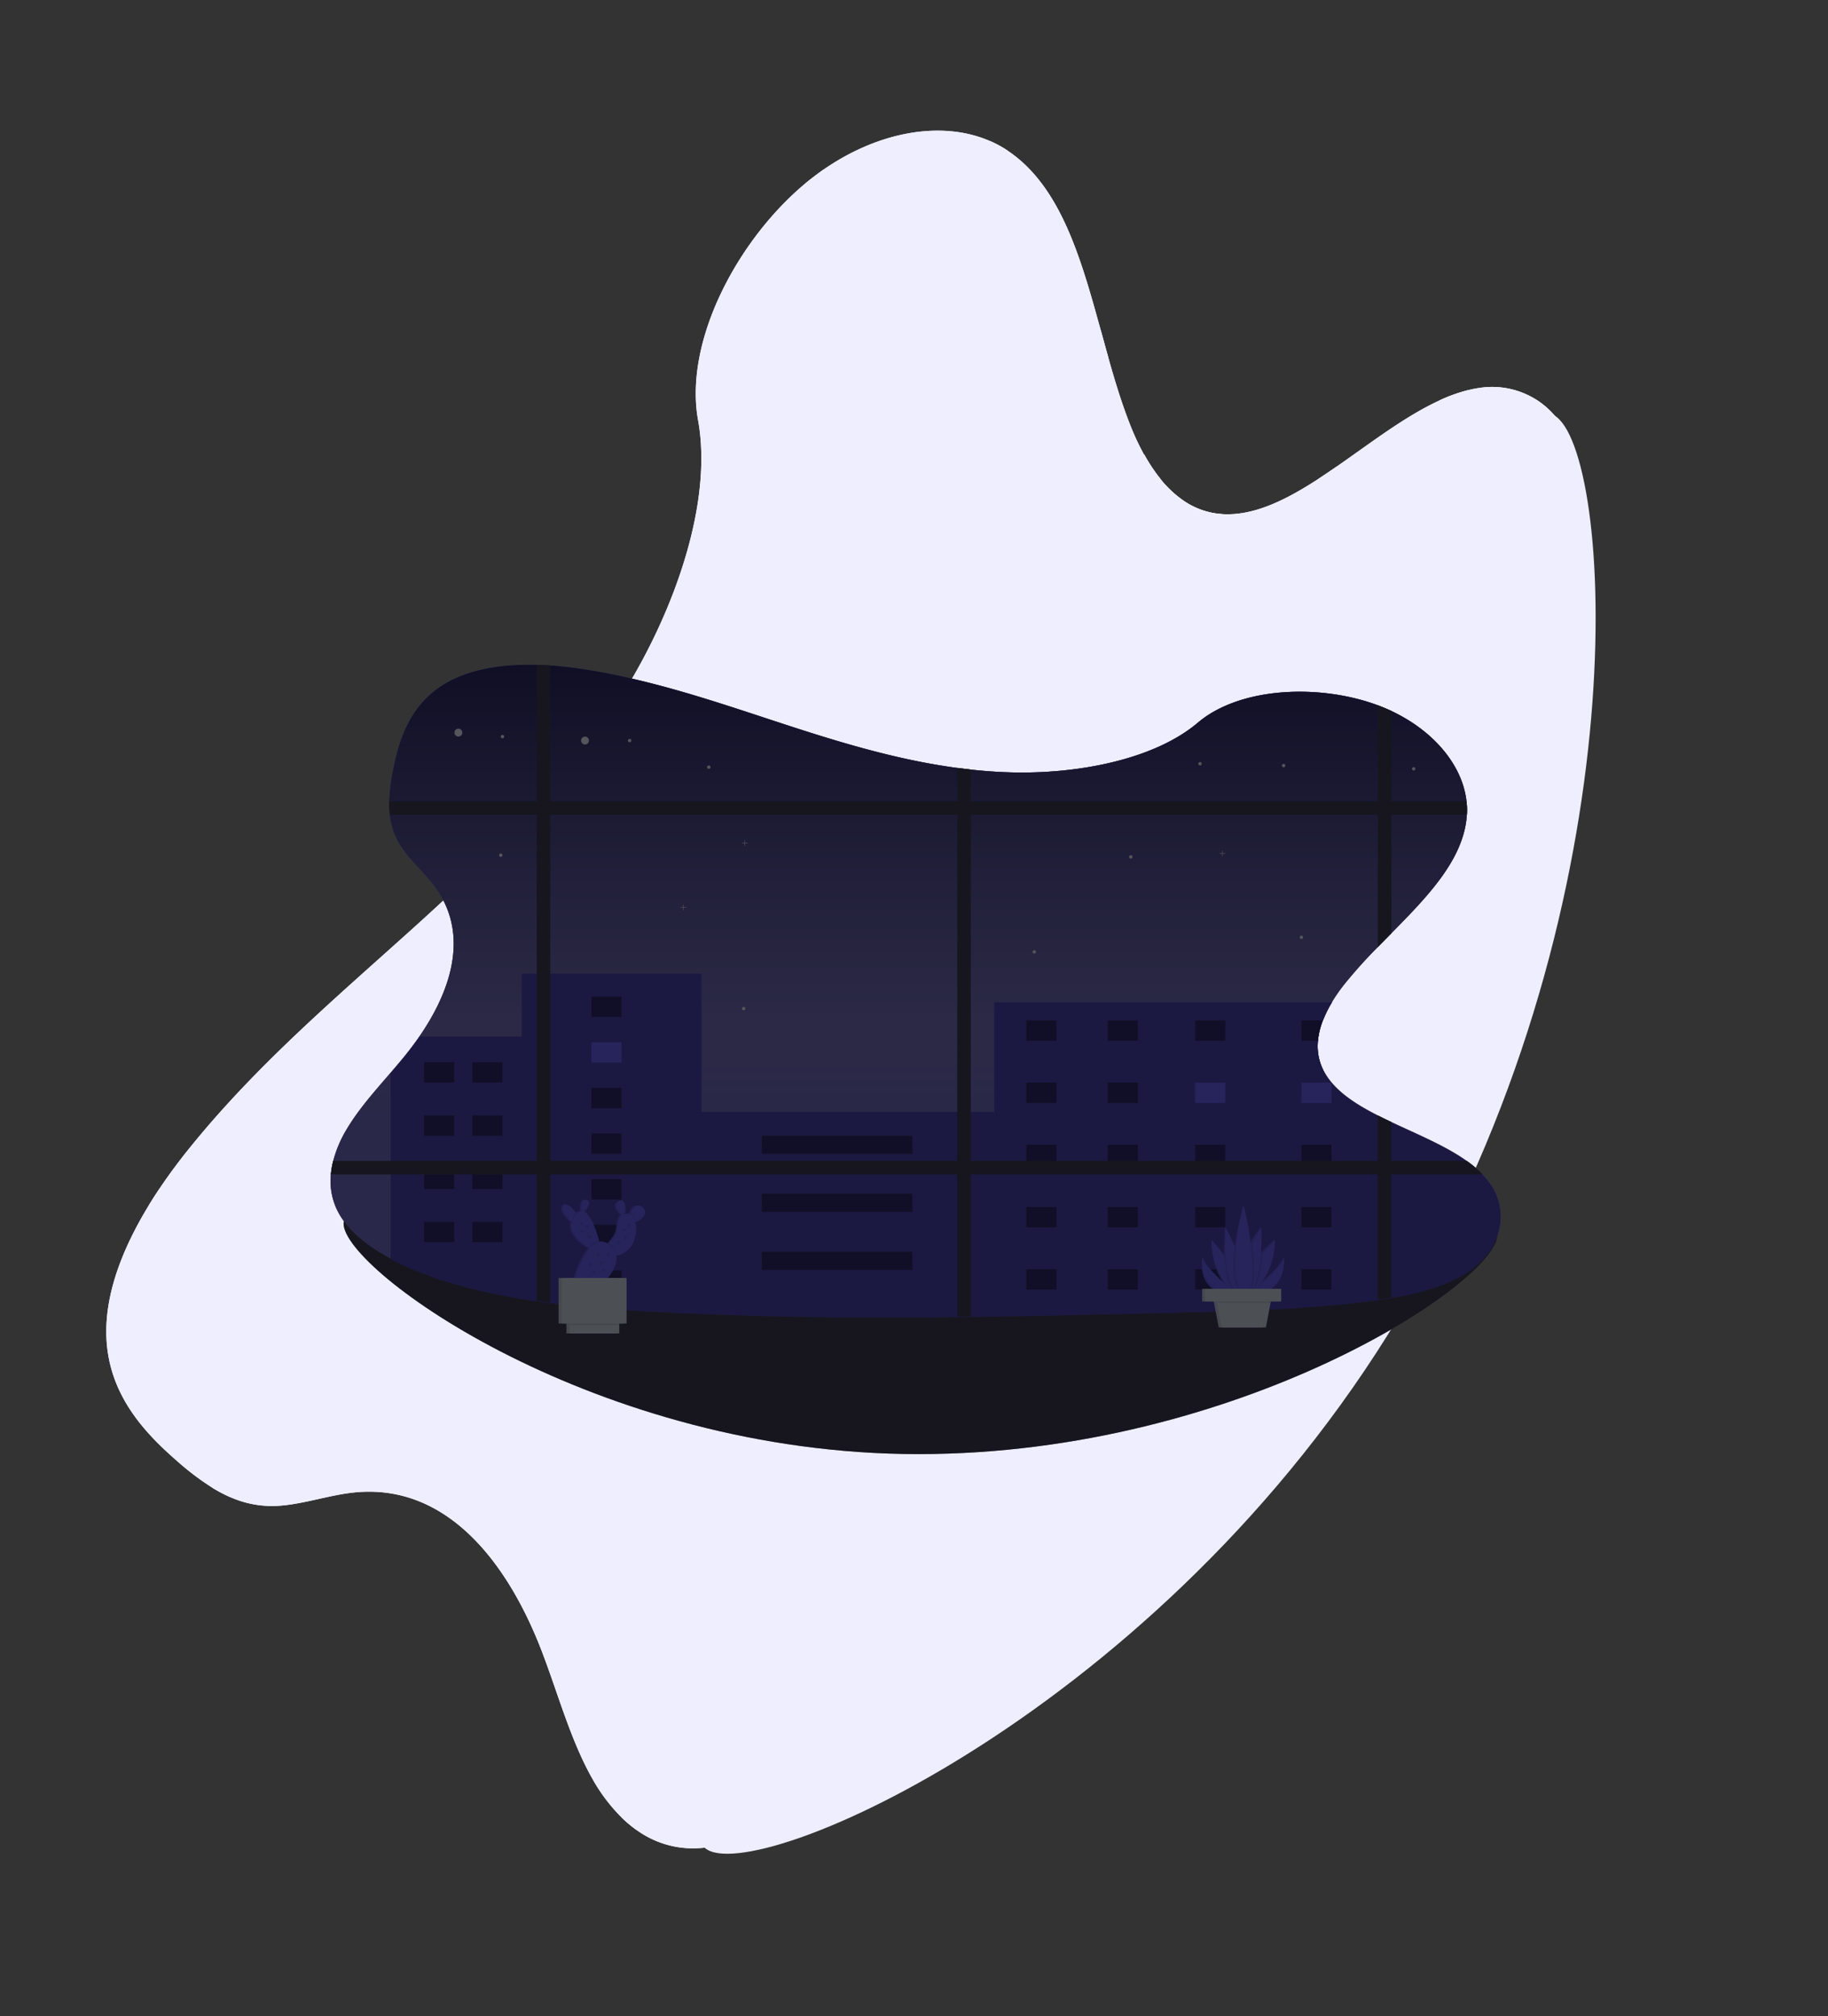 <svg xmlns="http://www.w3.org/2000/svg" xmlns:xlink="http://www.w3.org/1999/xlink" viewBox="0 0 1492.42 1645.333"><rect x="0" y="0" width="1492.42" height="1645.333" fill="#333333" stroke="none"/><defs><style>.a,.b,.c,.d{fill:#efeeff;}.b,.i{opacity:0.3;}.c,.j{opacity:0.4;}.d,.k{opacity:0.1;}.e{fill:#3f3d56;}.f{fill:#6c63ff;}.g{fill:url(#a);}.h{fill:#e7effd;}.l{fill:#d4dfec;}.m{opacity:0.64;}</style><linearGradient id="a" x1="0.5" y1="1" x2="0.5" gradientUnits="objectBoundingBox"><stop offset="0.2" stop-color="gray" stop-opacity="0.4"/><stop offset="0.46" stop-color="gray" stop-opacity="0.502"/><stop offset="1" stop-opacity="0.6"/></linearGradient></defs><g transform="translate(64.351 445.55)"><g transform="translate(-64.351 748.327) rotate(-60)"><path class="a" d="M1416.875,621.713c0,55.114-303.384,258.07-682.278,258.07S57.45,663.5,57.45,608.384,355.7,680.168,734.6,680.168,1416.875,566.549,1416.875,621.713Z" transform="translate(-42.069 49.771)"/><path class="a" d="M1423.638,725.315v2.211c-.832,22.905-13.589,45.686-36.867,61.772-24.694,17.042-57.81,26.011-91.808,31.737-5.316.894-10.658,1.7-15.986,2.484-2.72.373-5.428.745-8.124,1.093-75.684,9.937-152.959,11.838-229.873,13.664-80.454,1.987-160.983,3.95-241.524,4.969l-15.974.186c-122.2,1.317-244.357.211-366.112-6.72-37.786-2.136-75.945-4.969-113.409-9.739q-8.012-.981-15.974-2.149c-49.686-7.118-97.894-18.036-141.817-35.762a316.1,316.1,0,0,1-30.383-14.036c-27.588-14.645-50.854-33.166-62.369-55.9A78.4,78.4,0,0,1,45.468,676a100.888,100.888,0,0,1,2.77-15.987,142.45,142.45,0,0,1,15.688-36.9c17.937-30.333,44.879-57.524,68.107-86.007,49.587-60.7,81.883-137.407,36.122-199.627-13.13-17.875-32.11-33.538-42.8-52.233a84.118,84.118,0,0,1-10.484-32.818,118.092,118.092,0,0,1-.658-15.987,221.763,221.763,0,0,1,4.658-37.066c7.453-38.159,21.377-79.3,64.381-103.1,29.352-16.247,66.766-21.291,104.7-20.334q7.987.186,15.974.745c14.546.956,29,2.72,42.966,4.969,86.255,13.775,165.865,42.556,246.232,68.542,61.189,19.775,124.563,38.271,190.323,47.09,5.316.708,10.633,1.366,15.974,1.938,15.415,1.689,30.967,2.807,46.643,3.267,78.02,2.236,169.045-14.657,220.855-58.53,50.046-42.407,143.9-45.823,212.023-20.5l1.019.385q7.689,2.931,14.906,6.31c50.2,23.6,83.821,64.021,88.566,106.316a92.279,92.279,0,0,1,.422,15.825.662.662,0,0,1,0,.161c-3.254,52.034-45.786,95.733-88.975,139.506-5.341,5.4-10.695,10.807-15.986,16.247-14.012,14.384-27.588,28.88-39.364,43.8a205.4,205.4,0,0,0-14.806,21.241,137.181,137.181,0,0,0-10.521,21.39,88.969,88.969,0,0,0-5.8,23.974,62.689,62.689,0,0,0,6.211,34.284l.112.248c11.527,22.856,35.923,39.053,64.17,53.413,5.2,2.658,10.558,5.242,15.987,7.8,30.632,14.459,63.635,27.886,88.727,45.736a133.046,133.046,0,0,1,18.856,15.9,96.084,96.084,0,0,1,6.658,7.664,67.251,67.251,0,0,1,14.509,40.606C1423.638,724.644,1423.638,724.98,1423.638,725.315Z" transform="translate(-45.067 -75.83)"/><path class="a" d="M1423.638,725.315v2.211c-.832,22.905-13.589,45.686-36.867,61.772-24.694,17.042-57.81,26.011-91.808,31.737-5.316.894-10.658,1.7-15.986,2.484-2.72.373-5.428.745-8.124,1.093-75.684,9.937-152.959,11.838-229.873,13.664-80.454,1.987-160.983,3.95-241.524,4.969l-15.974.186c-122.2,1.317-244.357.211-366.112-6.72-37.786-2.136-75.945-4.969-113.409-9.739q-8.012-.981-15.974-2.149c-49.686-7.118-97.894-18.036-141.817-35.762a316.1,316.1,0,0,1-30.383-14.036c-27.588-14.645-50.854-33.166-62.369-55.9A78.4,78.4,0,0,1,45.468,676a100.888,100.888,0,0,1,2.77-15.987,142.45,142.45,0,0,1,15.688-36.9c17.937-30.333,44.879-57.524,68.107-86.007,49.587-60.7,81.883-137.407,36.122-199.627-13.13-17.875-32.11-33.538-42.8-52.233a84.118,84.118,0,0,1-10.484-32.818,118.092,118.092,0,0,1-.658-15.987,221.763,221.763,0,0,1,4.658-37.066c7.453-38.159,21.377-79.3,64.381-103.1,29.352-16.247,66.766-21.291,104.7-20.334q7.987.186,15.974.745c14.546.956,29,2.72,42.966,4.969,86.255,13.775,165.865,42.556,246.232,68.542,61.189,19.775,124.563,38.271,190.323,47.09,5.316.708,10.633,1.366,15.974,1.938,15.415,1.689,30.967,2.807,46.643,3.267,78.02,2.236,169.045-14.657,220.855-58.53,50.046-42.407,143.9-45.823,212.023-20.5l1.019.385q7.689,2.931,14.906,6.31c50.2,23.6,83.821,64.021,88.566,106.316a92.279,92.279,0,0,1,.422,15.825.662.662,0,0,1,0,.161c-3.254,52.034-45.786,95.733-88.975,139.506-5.341,5.4-10.695,10.807-15.986,16.247-14.012,14.384-27.588,28.88-39.364,43.8a205.4,205.4,0,0,0-14.806,21.241,137.181,137.181,0,0,0-10.521,21.39,88.969,88.969,0,0,0-5.8,23.974,62.689,62.689,0,0,0,6.211,34.284l.112.248c11.527,22.856,35.923,39.053,64.17,53.413,5.2,2.658,10.558,5.242,15.987,7.8,30.632,14.459,63.635,27.886,88.727,45.736a133.046,133.046,0,0,1,18.856,15.9,96.084,96.084,0,0,1,6.658,7.664,67.251,67.251,0,0,1,14.509,40.606C1423.638,724.644,1423.638,724.98,1423.638,725.315Z" transform="translate(-45.067 -75.83)"/><path class="a" d="M1054.386,120.875v261.8c-5.341,5.416-10.7,10.819-15.986,16.26V114.18Z" transform="translate(195.472 -66.543)"/><path class="a" d="M1370.443,220.985a.7.7,0,0,1,0,.161H101.4a118.269,118.269,0,0,1-.658-15.987H1370.02a92.254,92.254,0,0,1,.423,15.825Z" transform="translate(-31.596 -44.512)"/><circle class="a" cx="4.658" cy="4.658" r="4.658" transform="translate(295.152 84.541)"/><circle class="a" cx="4.658" cy="4.658" r="4.658" transform="translate(145.969 75.213)"/><circle class="a" cx="2" cy="2" r="2" transform="translate(350.427 87.199)"/><circle class="a" cx="2" cy="2" r="2" transform="translate(200.574 82.541)"/><circle class="a" cx="2" cy="2" r="2" transform="translate(198.587 222.221)"/><circle class="a" cx="2" cy="2" r="2" transform="translate(1120.973 116.663)"/><circle class="a" cx="2" cy="2" r="2" transform="translate(443.663 118.501)"/><circle class="a" cx="2" cy="2" r="2" transform="translate(1022.407 114.502)"/><circle class="a" cx="2" cy="2" r="2" transform="translate(1274.155 120.501)"/><path class="a" d="M1409.851,654.407v2.211c-.633,23.079-13.415,46.1-36.867,62.294-24.694,17.042-57.81,26.011-91.807,31.737-5.317.894-10.658,1.7-15.986,2.484-2.72.373-5.428.745-8.124,1.093-18.632,2.484-37.364,4.385-56.158,5.975-25.216,2.136-50.556,3.615-75.921,4.708-32.569,1.428-65.2,2.236-97.795,3.043-63.71,1.565-127.47,3.13-191.292,4.211l-22.644.373-27.626.373-15.974.186c-100.615,1.068-201.08.522-301.371-3.577q-10.012-.4-19.986-.869-22.359-.981-44.717-2.273c-29.874-1.689-59.984-3.826-89.771-6.993q-11.85-1.242-23.6-2.745-8.012-.981-15.974-2.149-8.869-1.242-17.663-2.708c-43.475-7.105-85.448-17.39-124.153-33.066A322.162,322.162,0,0,1,102,704.64V486.021c5.515-6.4,10.993-12.794,16.26-19.266,6.335-7.776,12.422-15.788,18.011-24.011H256.512V368.65H468.3v162.9H813.257V402.362h397.986a139.106,139.106,0,0,0-10.422,20.682v.7h-.46a88.967,88.967,0,0,0-5.8,23.974A62.691,62.691,0,0,0,1200.772,482v.522l.112.249c11.527,22.856,35.923,39.053,64.17,53.413,5.2,2.658,10.558,5.242,15.987,7.8,30.321,14.31,62.99,27.625,87.982,45.214l.745.522a133.658,133.658,0,0,1,18.4,15.378c.186.174.348.348.509.522a96.028,96.028,0,0,1,6.658,7.664,67.337,67.337,0,0,1,14.508,40.084C1409.851,653.737,1409.851,654.072,1409.851,654.407Z" transform="translate(-31.281 -4.923)"/><path class="b" d="M1409.851,654.407v2.211c-.633,23.079-13.415,46.1-36.867,62.294-24.694,17.042-57.81,26.011-91.807,31.737-5.317.894-10.658,1.7-15.986,2.484-2.72.373-5.428.745-8.124,1.093-18.632,2.484-37.364,4.385-56.158,5.975-25.216,2.136-50.556,3.615-75.921,4.708-32.569,1.428-65.2,2.236-97.795,3.043-63.71,1.565-127.47,3.13-191.292,4.211l-22.644.373-27.626.373-15.974.186c-100.615,1.068-201.08.522-301.371-3.577q-10.012-.4-19.986-.869-22.359-.981-44.717-2.273c-29.874-1.689-59.984-3.826-89.771-6.993q-11.85-1.242-23.6-2.745-8.012-.981-15.974-2.149-8.869-1.242-17.663-2.708c-43.475-7.105-85.448-17.39-124.153-33.066A322.162,322.162,0,0,1,102,704.64V486.021c5.515-6.4,10.993-12.794,16.26-19.266,6.335-7.776,12.422-15.788,18.011-24.011H256.512V368.65H468.3v162.9H813.257V402.362h397.986a139.106,139.106,0,0,0-10.422,20.682v.7h-.46a88.967,88.967,0,0,0-5.8,23.974A62.691,62.691,0,0,0,1200.772,482v.522l.112.249c11.527,22.856,35.923,39.053,64.17,53.413,5.2,2.658,10.558,5.242,15.987,7.8,30.321,14.31,62.99,27.625,87.982,45.214l.745.522a133.658,133.658,0,0,1,18.4,15.378c.186.174.348.348.509.522a96.028,96.028,0,0,1,6.658,7.664,67.337,67.337,0,0,1,14.508,40.084C1409.851,653.737,1409.851,654.072,1409.851,654.407Z" transform="translate(-31.281 -4.923)"/><rect class="c" width="35.526" height="23.974" transform="translate(110.22 468.031)"/><rect class="c" width="35.526" height="23.974" transform="translate(167.061 468.031)"/><rect class="c" width="35.526" height="23.974" transform="translate(819.726 418.755)"/><rect class="c" width="35.526" height="23.974" transform="translate(915.632 418.755)"/><rect class="c" width="35.526" height="23.974" transform="translate(1018.631 418.755)"/><rect class="c" width="35.526" height="23.974" transform="translate(819.726 492.017)"/><rect class="c" width="35.526" height="23.974" transform="translate(915.632 492.017)"/><rect class="a" width="35.526" height="23.974" transform="translate(1018.631 492.017)"/><rect class="c" width="35.526" height="23.974" transform="translate(819.726 565.267)"/><rect class="c" width="35.526" height="23.974" transform="translate(915.632 565.267)"/><rect class="c" width="35.526" height="23.974" transform="translate(1018.631 565.267)"/><rect class="c" width="35.526" height="23.974" transform="translate(819.726 638.529)"/><rect class="c" width="35.526" height="23.974" transform="translate(915.632 638.529)"/><rect class="c" width="35.526" height="23.974" transform="translate(1018.631 638.529)"/><rect class="c" width="35.526" height="23.974" transform="translate(819.726 711.792)"/><rect class="c" width="35.526" height="23.974" transform="translate(915.632 711.792)"/><rect class="c" width="35.526" height="23.974" transform="translate(1018.631 711.792)"/><path class="c" d="M991.21,413a88.959,88.959,0,0,0-5.8,23.974H965.92V413Z" transform="translate(177.921 5.817)"/><rect class="a" width="35.526" height="23.974" transform="translate(1143.841 492.017)"/><rect class="c" width="35.526" height="23.974" transform="translate(1143.841 565.267)"/><rect class="c" width="35.526" height="23.974" transform="translate(1143.841 638.529)"/><rect class="c" width="35.526" height="23.974" transform="translate(1143.841 711.792)"/><rect class="c" width="35.526" height="23.974" transform="translate(307.362 390.781)"/><rect class="a" width="35.526" height="23.974" transform="translate(307.362 444.53)"/><rect class="c" width="35.526" height="23.974" transform="translate(307.362 498.265)"/><rect class="c" width="35.526" height="23.974" transform="translate(307.362 552.013)"/><rect class="c" width="35.526" height="23.974" transform="translate(307.362 605.749)"/><rect class="c" width="35.526" height="23.974" transform="translate(307.362 659.497)"/><rect class="c" width="35.526" height="23.974" transform="translate(307.362 713.232)"/><rect class="c" width="35.526" height="23.974" transform="translate(110.22 530.685)"/><rect class="c" width="35.526" height="23.974" transform="translate(167.061 530.685)"/><rect class="c" width="35.526" height="23.974" transform="translate(110.22 593.34)"/><rect class="c" width="35.526" height="23.974" transform="translate(167.061 593.34)"/><rect class="c" width="35.526" height="23.974" transform="translate(110.22 655.994)"/><rect class="c" width="35.526" height="23.974" transform="translate(167.061 655.994)"/><rect class="c" width="177.603" height="21.427" transform="translate(508.044 554.56)"/><rect class="c" width="177.603" height="21.427" transform="translate(508.044 622.928)"/><rect class="c" width="177.603" height="21.427" transform="translate(508.044 691.308)"/><path class="a" d="M256.574,76.665V826.926q-8.012-.981-15.974-2.149V75.92C245.929,76.019,251.245,76.293,256.574,76.665Z" transform="translate(2.282 -75.808)"/><path class="a" d="M655.474,175.53V819.6l-15.974.186V173.58Q647.475,174.661,655.474,175.53Z" transform="translate(98.877 -52.159)"/><path class="a" d="M1402.381,562.117H45.39a100.883,100.883,0,0,1,2.77-15.987H1383.575A131.492,131.492,0,0,1,1402.381,562.117Z" transform="translate(-44.989 38.055)"/><path class="a" d="M1038.4,503.06c5.2,2.658,10.558,5.242,15.986,7.8V717.58c-5.317.894-10.658,1.7-15.986,2.484Z" transform="translate(195.472 27.625)"/><path class="a" d="M338.628,230.406h-3.056V227.35h-.547v3.056H331.97v.547h3.056v3.056h.547v-3.056h3.056Z" transform="translate(80.441 55.054)"/><path class="a" d="M849.908,179.276h-3.056V176.22h-.559v3.056H843.25v.547h3.043v3.056h.559v-3.056h3.056Z" transform="translate(204.249 42.672)"/><path class="a" d="M396.9,169.326h-3.056V166.27h-.559v3.056H390.24v.559h3.043v3.043h.559v-3.043H396.9Z" transform="translate(94.551 40.263)"/><circle class="a" cx="2" cy="2" r="2" transform="translate(484.791 402.893)"/><circle class="a" cx="2" cy="2" r="2" transform="translate(940.873 224.221)"/><circle class="a" cx="2" cy="2" r="2" transform="translate(1141.841 318.935)"/><circle class="a" cx="2" cy="2" r="2" transform="translate(827.104 336.09)"/><path class="a" d="M872.158,637s-8.434,39.289,29.1,43.948l2.323-4.36S874.518,649.26,872.158,637Z" transform="translate(155.02 60.059)"/><path class="a" d="M913.287,680.177l-8.695,1.851-.87.186s-23.291-18.906-22.992-61.114a105.588,105.588,0,0,0,11.117,17.6C901.052,650.912,911.548,667.221,913.287,680.177Z" transform="translate(157.291 56.209)"/><path class="a" d="M913.366,687.057a5.5,5.5,0,0,1-4.7.609c-22.359-5.242-14.844-78.256-14.844-78.256,1.242.584,2.6,9.937,7.751,21.862C910.621,652.376,920.558,681.765,913.366,687.057Z" transform="translate(160.169 53.378)"/><path class="a" d="M956.828,637s1.453,39.289-36.085,43.948l-2.323-4.36S954.5,649.26,956.828,637Z" transform="translate(166.418 60.059)"/><path class="a" d="M948.39,621.1c.273,42.233-29.985,61.114-29.985,61.114l-.87-.186-8.695-1.851c1.727-12.956,12.248-29.265,21.465-41.476a94.4,94.4,0,0,1,18.085-17.6Z" transform="translate(164.098 56.209)"/><path class="a" d="M918.451,683.224a13.887,13.887,0,0,1-4.969,3.826h0a9.565,9.565,0,0,1-1.826.609c-5.515,1.242-7.453-2.683-7.13-9.44.522-12.036,8.087-32.9,14.906-48.444,4.894-11.254,12.881-19.775,14.074-20.334C933.432,609.378,933.1,666.256,918.451,683.224Z" transform="translate(163.046 53.386)"/><path class="a" d="M913.075,588.77s-25.029,88.764-3.49,102.155S918.6,596.633,913.075,588.77Z" transform="translate(162.161 48.38)"/><path class="d" d="M872.158,637s-8.434,39.289,29.1,43.948l2.323-4.36S874.518,649.26,872.158,637Z" transform="translate(155.02 60.059)"/><path class="d" d="M913.287,680.177l-8.695,1.851-.87.186s-23.291-18.906-22.992-61.114a105.588,105.588,0,0,0,11.117,17.6C901.052,650.912,911.548,667.221,913.287,680.177Z" transform="translate(157.291 56.209)"/><path class="d" d="M913.366,687.057a5.5,5.5,0,0,1-4.7.609c-22.359-5.242-14.844-78.256-14.844-78.256,1.242.584,2.6,9.937,7.751,21.862C910.621,652.376,920.558,681.765,913.366,687.057Z" transform="translate(160.169 53.378)"/><path class="d" d="M956.828,637s1.453,39.289-36.085,43.948l-2.323-4.36S954.5,649.26,956.828,637Z" transform="translate(166.418 60.059)"/><path class="d" d="M948.39,621.1c.273,42.233-29.985,61.114-29.985,61.114l-.87-.186-8.695-1.851c1.727-12.956,12.248-29.265,21.465-41.476a94.4,94.4,0,0,1,18.085-17.6Z" transform="translate(164.098 56.209)"/><path class="d" d="M918.451,683.224a13.887,13.887,0,0,1-4.969,3.826h0a9.565,9.565,0,0,1-1.826.609c-5.515,1.242-7.453-2.683-7.13-9.44.522-12.036,8.087-32.9,14.906-48.444,4.894-11.254,12.881-19.775,14.074-20.334C933.432,609.378,933.1,666.256,918.451,683.224Z" transform="translate(163.046 53.386)"/><path class="d" d="M913.075,588.77s-25.029,88.764-3.49,102.155S918.6,596.633,913.075,588.77Z" transform="translate(162.161 48.38)"/><path class="a" d="M872.042,637s-4.969,39.289,32.594,43.948l2.323-4.36S874.4,649.26,872.042,637Z" transform="translate(155.135 60.059)"/><path class="a" d="M916.78,680.177l-8.7,1.851-.882.186s-26.781-18.906-26.483-61.114c0,0,6.857,7.354,14.608,17.6C904.545,650.912,915.041,667.221,916.78,680.177Z" transform="translate(157.289 56.209)"/><path class="d" d="M913.932,676.745l-8.695,1.851c-8.285-7.267-11.564-26.234-12.757-43.326C901.7,647.48,912.193,663.79,913.932,676.745Z" transform="translate(160.137 59.64)"/><path class="a" d="M916.676,687.057a5.5,5.5,0,0,1-4.7.609c-22.421-5.242-18.334-78.256-18.334-78.256,1.242.584,6.086,9.937,11.179,21.862C913.931,652.376,923.868,681.765,916.676,687.057Z" transform="translate(160.349 53.378)"/><path class="a" d="M956.147,637s4.969,39.289-32.594,43.948l-2.323-4.36S953.824,649.26,956.147,637Z" transform="translate(167.099 60.059)"/><path class="a" d="M947.71,621.1c.273,42.233-26.5,61.114-26.5,61.114l-.87-.186-8.695-1.851c1.739-12.955,12.248-29.265,21.464-41.475C940.841,628.429,947.71,621.1,947.71,621.1Z" transform="translate(164.779 56.209)"/><path class="d" d="M933.077,635.27c-1.118,15.949-4.037,33.538-11.117,41.7a14.279,14.279,0,0,1-1.615,1.627l-8.7-1.851C913.327,663.79,923.86,647.48,933.077,635.27Z" transform="translate(164.779 59.64)"/><path class="a" d="M921.264,683.224a13.889,13.889,0,0,1-4.969,3.826h0a9.668,9.668,0,0,1-1.838.609c-5.515,1.242-7.453-2.683-7.13-9.44.534-12.036,8.086-32.9,14.906-48.444,4.894-11.254,9.391-19.775,10.583-20.334C932.754,609.378,935.909,666.256,921.264,683.224Z" transform="translate(163.724 53.386)"/><path class="d" d="M914.686,682.8a6.21,6.21,0,0,1-3.54-1.13c-10.546-6.571-10.757-31.228-8.248-54.655C911.941,648.114,921.878,677.5,914.686,682.8Z" transform="translate(162.339 57.64)"/><path class="d" d="M921.257,679.26c-1.242,2.621-2.845,4.012-4.969,3.826h0a7.13,7.13,0,0,1-3.006-1.13,16,16,0,0,1-5.962-7.7c.534-12.037,8.087-32.9,14.906-48.444C924.586,647.411,925.393,670.379,921.257,679.26Z" transform="translate(163.731 57.35)"/><path class="a" d="M912.556,588.77s-21.539,88.764,0,102.155S918.084,596.633,912.556,588.77Z" transform="translate(162.68 48.38)"/><path class="a" d="M916.324,591.66H826.69V606.5h13.676l.335,1.752,5.478,28.805h52.108l5.478-28.805.335-1.752h12.223Z" transform="translate(200.239 143.273)"/><path class="d" d="M916.294,591.66H826.66V606.5h13.676l.336,1.752,5.478,28.805h52.109l5.478-28.805.335-1.752h12.223Z" transform="translate(200.232 143.273)"/><path class="a" d="M905.64,598.69l-1.5,7.863-5.478,28.806H846.551l-5.478-28.806-1.5-7.863Z" transform="translate(203.358 144.975)"/><path class="d" d="M905.64,598.69l-1.5,7.863H841.073l-1.5-7.863Z" transform="translate(203.358 144.975)"/><rect class="a" width="89.634" height="14.844" transform="translate(1030.419 734.933)"/><path class="a" d="M346.93,592.941a22.915,22.915,0,0,0-3.031,5.714c-.186.5-.373,1.068-.559,1.615a4.419,4.419,0,0,0-1.056-.36,14.669,14.669,0,0,0-4.745-.41c0-.621.062-1.242.087-1.95.2-7.031-.634-16.806-7.329-12.67-6.422,4-1.838,10.633,2.31,14.906.36.373.708.708,1.056,1.043-3.726,2.72-4.5,8.968-5.13,15.515s-6.211,13.664-9.863,17.763c-.36.41-.708.783-1.043,1.13a13.39,13.39,0,0,0-10.707-2.758l-.5-1.814c-2.981-10.769-9.18-29.427-17.08-33.538l1.043-1.317c3.354-4.4,7.13-10.919,1.553-12.583s-6.087,5.652-5.776,11.179a18.755,18.755,0,0,0,.161,1.95,8.235,8.235,0,0,0-5.851,2.844c-.261-.323-.547-.658-.857-1.019-4.521-5.354-12.831-13.813-15.341-7.453-2.335,5.962,4.969,13.664,10.111,18.21l.323.273c-3.453,14.011,11.6,25.414,19.725,30.408.36.236.708.447,1.043.646-11.179,13.179-18.1,37.9-18.1,37.9l31.377,5.7s20.781-17.924,18.123-34.78h.211c20.756-4.161,25.477-26.3,22.247-39.438l.36-.149a23.6,23.6,0,0,0,9.614-7.267C365.078,594.183,352.893,585.053,346.93,592.941Z" transform="translate(7.907 46.98)"/><path class="d" d="M346.93,592.941a22.915,22.915,0,0,0-3.031,5.714c-.186.5-.373,1.068-.559,1.615a4.419,4.419,0,0,0-1.056-.36,14.669,14.669,0,0,0-4.745-.41c0-.621.062-1.242.087-1.95.2-7.031-.634-16.806-7.329-12.67-6.422,4-1.838,10.633,2.31,14.906.36.373.708.708,1.056,1.043-3.726,2.72-4.5,8.968-5.13,15.515s-6.211,13.664-9.863,17.763c-.36.41-.708.783-1.043,1.13a13.39,13.39,0,0,0-10.707-2.758l-.5-1.814c-2.981-10.769-9.18-29.427-17.08-33.538l1.043-1.317c3.354-4.4,7.13-10.919,1.553-12.583s-6.087,5.652-5.776,11.179a18.755,18.755,0,0,0,.161,1.95,8.235,8.235,0,0,0-5.851,2.844c-.261-.323-.547-.658-.857-1.019-4.521-5.354-12.831-13.813-15.341-7.453-2.335,5.962,4.969,13.664,10.111,18.21l.323.273c-3.453,14.011,11.6,25.414,19.725,30.408.36.236.708.447,1.043.646-11.179,13.179-18.1,37.9-18.1,37.9l31.377,5.7s20.781-17.924,18.123-34.78h.211c20.756-4.161,25.477-26.3,22.247-39.438l.36-.149a23.6,23.6,0,0,0,9.614-7.267C365.078,594.183,352.893,585.053,346.93,592.941Z" transform="translate(7.907 46.98)"/><path class="a" d="M284.2,600.932l-3.664,10.732a59.243,59.243,0,0,1-4.608-3.727c-5.143-4.5-12.422-12.248-10.111-18.21,2.484-6.41,10.819,2.05,15.353,7.453C282.982,599.318,284.2,600.932,284.2,600.932Z" transform="translate(8.281 48.055)"/><path class="a" d="M287.586,595.884a53.071,53.071,0,0,1-3.565,4.2,54.973,54.973,0,0,1-.658-5.639c-.3-5.49.273-12.782,5.776-11.179S290.939,591.487,287.586,595.884Z" transform="translate(12.621 46.992)"/><path class="a" d="M326.839,597.4c-.124,3.528-.46,6.347-.46,6.347a46.6,46.6,0,0,1-4.571-4.087c-4.149-4.3-8.7-10.931-2.3-14.906C326.206,580.593,327.026,590.369,326.839,597.4Z" transform="translate(20.619 47.167)"/><path class="a" d="M345.554,600.853a23.6,23.6,0,0,1-9.614,7.267,26,26,0,0,1-3.23,1.168l-4.31-6.062a43.478,43.478,0,0,1,1.789-5.888,22.523,22.523,0,0,1,3.031-5.714C339.182,583.7,351.355,592.829,345.554,600.853Z" transform="translate(23.543 48.334)"/><path class="d" d="M279.112,595.26c1.814,2.137,3.031,3.726,3.031,3.726l-3.664,10.732a59.172,59.172,0,0,1-4.608-3.727,21.017,21.017,0,0,1,4.124-9.428Q278.553,595.894,279.112,595.26Z" transform="translate(10.338 49.952)"/><path class="d" d="M287.573,593.661a53.033,53.033,0,0,1-3.565,4.2,54.956,54.956,0,0,1-.658-5.639A7.279,7.279,0,0,1,287.573,593.661Z" transform="translate(12.634 49.216)"/><path class="a" d="M307.917,635.841l-9.105,4.012a54.567,54.567,0,0,1-4.857-2.745c-9.577-5.888-28.83-20.707-15.924-38.184s23.675,13.862,27.911,29.191C307.234,632.7,307.917,635.841,307.917,635.841Z" transform="translate(10.301 49.591)"/><path class="d" d="M320.74,597a7.454,7.454,0,0,1,5.031-2.261c-.124,3.528-.46,6.347-.46,6.347A46.613,46.613,0,0,1,320.74,597Z" transform="translate(21.688 49.826)"/><path class="d" d="M335.94,606.412a25.944,25.944,0,0,1-3.23,1.168l-4.31-6.062a43.475,43.475,0,0,1,1.789-5.888C332.971,597.257,335.021,601.307,335.94,606.412Z" transform="translate(23.543 50.042)"/><path class="a" d="M319.831,645.849c-.5.1-1.019.2-1.528.273-30.545,4.646-10.074-11.838-10.074-11.838s1.379-1.242,3.242-3.329c3.726-4.074,9.229-11.179,9.863-17.763.956-9.937,2.062-19.191,13.751-16.458C346.549,599.418,348.736,640.061,319.831,645.849Z" transform="translate(17.032 50.191)"/><rect class="a" width="58.356" height="15.341" transform="translate(277.948 772.086)"/><rect class="a" width="76.243" height="53.549" transform="translate(268.669 722.213)"/><rect class="d" width="58.356" height="15.341" transform="translate(277.948 772.086)"/><rect class="d" width="76.243" height="53.549" transform="translate(268.669 722.213)"/><rect class="a" width="58.356" height="15.341" transform="translate(281.774 772.086)"/><path class="d" d="M302,621.42c1.242,4.584,1.975,7.726,1.975,7.726l-9.1,4.012a54.552,54.552,0,0,1-4.857-2.745C293.575,625.867,297.6,622.476,302,621.42Z" transform="translate(14.247 56.287)"/><path class="d" d="M319.831,639.083c-.5.1-1.019.2-1.528.273-30.545,4.646-10.074-11.838-10.074-11.838s1.379-1.242,3.242-3.329C317.173,628.749,319.508,633.891,319.831,639.083Z" transform="translate(17.032 56.957)"/><path class="a" d="M276.29,668.651s17.1-61.213,41.078-42.357-9.751,47.96-9.751,47.96Z" transform="translate(10.924 56.593)"/><circle class="d" cx="1.913" cy="1.913" r="1.913" transform="translate(293.934 656.205)"/><circle class="d" cx="1.913" cy="1.913" r="1.913" transform="translate(293.773 665.148)"/><circle class="d" cx="1.913" cy="1.913" r="1.913" transform="translate(349.396 657.956)"/><circle class="d" cx="1.913" cy="1.913" r="1.913" transform="translate(304.641 703.829)"/><circle class="d" cx="1.913" cy="1.913" r="1.913" transform="translate(345.409 672.825)"/><circle class="d" cx="1.913" cy="1.913" r="1.913" transform="translate(325.584 692.65)"/><circle class="d" cx="1.913" cy="1.913" r="1.913" transform="translate(300.493 660.031)"/><circle class="d" cx="1.913" cy="1.913" r="1.913" transform="translate(344.13 663.708)"/><circle class="d" cx="1.913" cy="1.913" r="1.913" transform="translate(337.571 678.576)"/><circle class="d" cx="1.913" cy="1.913" r="1.913" transform="translate(317.436 702.401)"/><circle class="d" cx="1.913" cy="1.913" r="1.913" transform="translate(313.275 692.96)"/><circle class="d" cx="1.913" cy="1.913" r="1.913" transform="translate(303.362 671.707)"/><rect class="d" width="58.356" height="5.602" transform="translate(281.774 772.086)"/><rect class="a" width="76.243" height="53.549" transform="translate(272.507 722.213)"/><circle class="d" cx="1.913" cy="1.913" r="1.913" transform="translate(319.995 711.034)"/><circle class="d" cx="1.913" cy="1.913" r="1.913" transform="translate(308.48 713.431)"/></g><g transform="translate(205.515 97)"><path class="e" d="M999.457,613.361c0,38.191-210.228,178.828-472.781,178.828S57.45,642.316,57.45,604.125s206.673,49.742,469.226,49.742S999.457,575.135,999.457,613.361Z" transform="translate(-46.792 -148.059)"/><path class="f" d="M1000.341,525.887v1.532c-.577,15.872-9.417,31.658-25.547,42.8-17.112,11.809-40.059,18.024-63.618,21.992-3.684.62-7.385,1.179-11.078,1.721-1.885.258-3.761.516-5.629.758-52.445,6.886-105.992,8.2-159.289,9.468-55.75,1.377-111.553,2.737-167.363,3.443l-11.069.129c-84.68.912-169.326.146-253.7-4.657-26.184-1.48-52.626-3.443-78.586-6.748q-5.552-.68-11.069-1.489c-34.43-4.932-67.835-12.5-98.271-24.781a219.042,219.042,0,0,1-21.054-9.727C74.955,550.186,58.833,537.352,50.854,521.6a54.33,54.33,0,0,1-5.509-29.885,69.909,69.909,0,0,1,1.919-11.078,98.71,98.71,0,0,1,10.871-25.573c12.429-21.019,31.1-39.861,47.195-59.6,34.361-42.065,56.74-95.216,25.03-138.33-9.1-12.386-22.25-23.24-29.661-36.194A58.289,58.289,0,0,1,93.435,198.2a81.831,81.831,0,0,1-.456-11.078,153.67,153.67,0,0,1,3.228-25.685C101.371,135,111.02,106.49,140.819,90c20.339-11.259,46.265-14.753,72.552-14.09q5.535.129,11.069.516c10.079.663,20.1,1.885,29.773,3.443,59.77,9.546,114.935,29.489,170.625,47.5,42.4,13.7,86.316,26.52,131.883,32.631,3.684.491,7.368.947,11.069,1.343,10.682,1.171,21.458,1.945,32.321,2.264,54.063,1.549,117.139-10.157,153.04-40.558,34.679-29.386,99.717-31.753,146.92-14.2l.706.267q5.328,2.031,10.329,4.373c34.783,16.354,58.083,44.363,61.371,73.671a63.95,63.95,0,0,1,.293,10.966.458.458,0,0,1,0,.112c-2.255,36.057-31.727,66.338-61.655,96.67-3.7,3.744-7.411,7.488-11.078,11.259a396.724,396.724,0,0,0-27.277,30.35,142.324,142.324,0,0,0-10.26,14.719,95.058,95.058,0,0,0-7.291,14.822,61.649,61.649,0,0,0-4.02,16.612,43.44,43.44,0,0,0,4.3,23.757l.078.172c7.988,15.838,24.893,27.062,44.466,37.012,3.607,1.842,7.316,3.632,11.078,5.405,21.226,10.019,44.1,19.324,61.483,31.693a92.193,92.193,0,0,1,13.066,11.017,66.6,66.6,0,0,1,4.614,5.311,46.6,46.6,0,0,1,10.054,28.138C1000.341,525.423,1000.341,525.655,1000.341,525.887Z" transform="translate(-45.067 -75.83)"/><path class="g" d="M1000.341,525.887v1.532c-.577,15.872-9.417,31.658-25.547,42.8-17.112,11.809-40.059,18.024-63.618,21.992-3.684.62-7.385,1.179-11.078,1.721-1.885.258-3.761.516-5.629.758-52.445,6.886-105.992,8.2-159.289,9.468-55.75,1.377-111.553,2.737-167.363,3.443l-11.069.129c-84.68.912-169.326.146-253.7-4.657-26.184-1.48-52.626-3.443-78.586-6.748q-5.552-.68-11.069-1.489c-34.43-4.932-67.835-12.5-98.271-24.781a219.042,219.042,0,0,1-21.054-9.727C74.955,550.186,58.833,537.352,50.854,521.6a54.33,54.33,0,0,1-5.509-29.885,69.909,69.909,0,0,1,1.919-11.078,98.71,98.71,0,0,1,10.871-25.573c12.429-21.019,31.1-39.861,47.195-59.6,34.361-42.065,56.74-95.216,25.03-138.33-9.1-12.386-22.25-23.24-29.661-36.194A58.289,58.289,0,0,1,93.435,198.2a81.831,81.831,0,0,1-.456-11.078,153.67,153.67,0,0,1,3.228-25.685C101.371,135,111.02,106.49,140.819,90c20.339-11.259,46.265-14.753,72.552-14.09q5.535.129,11.069.516c10.079.663,20.1,1.885,29.773,3.443,59.77,9.546,114.935,29.489,170.625,47.5,42.4,13.7,86.316,26.52,131.883,32.631,3.684.491,7.368.947,11.069,1.343,10.682,1.171,21.458,1.945,32.321,2.264,54.063,1.549,117.139-10.157,153.04-40.558,34.679-29.386,99.717-31.753,146.92-14.2l.706.267q5.328,2.031,10.329,4.373c34.783,16.354,58.083,44.363,61.371,73.671a63.95,63.95,0,0,1,.293,10.966.458.458,0,0,1,0,.112c-2.255,36.057-31.727,66.338-61.655,96.67-3.7,3.744-7.411,7.488-11.078,11.259a396.724,396.724,0,0,0-27.277,30.35,142.324,142.324,0,0,0-10.26,14.719,95.058,95.058,0,0,0-7.291,14.822,61.649,61.649,0,0,0-4.02,16.612,43.44,43.44,0,0,0,4.3,23.757l.078.172c7.988,15.838,24.893,27.062,44.466,37.012,3.607,1.842,7.316,3.632,11.078,5.405,21.226,10.019,44.1,19.324,61.483,31.693a92.193,92.193,0,0,1,13.066,11.017,66.6,66.6,0,0,1,4.614,5.311,46.6,46.6,0,0,1,10.054,28.138C1000.341,525.423,1000.341,525.655,1000.341,525.887Z" transform="translate(-45.067 -75.83)"/><path class="e" d="M1049.478,118.819V300.23c-3.7,3.753-7.411,7.5-11.078,11.267V114.18Z" transform="translate(-183.395 -81.17)"/><path class="e" d="M980.561,216.126a.483.483,0,0,1,0,.112H101.182a81.953,81.953,0,0,1-.456-11.078H980.268a63.925,63.925,0,0,1,.293,10.966Z" transform="translate(-52.814 -93.84)"/><circle class="h" cx="3.228" cy="3.228" r="3.228" transform="translate(204.524 58.582)"/><circle class="h" cx="3.228" cy="3.228" r="3.228" transform="translate(101.148 52.118)"/><circle class="h" cx="1.386" cy="1.386" r="1.386" transform="translate(242.827 60.424)"/><circle class="h" cx="1.386" cy="1.386" r="1.386" transform="translate(138.987 57.196)"/><circle class="h" cx="1.386" cy="1.386" r="1.386" transform="translate(137.61 153.987)"/><circle class="h" cx="1.386" cy="1.386" r="1.386" transform="translate(776.773 80.841)"/><circle class="h" cx="1.386" cy="1.386" r="1.386" transform="translate(307.434 82.115)"/><circle class="h" cx="1.386" cy="1.386" r="1.386" transform="translate(708.472 79.343)"/><circle class="h" cx="1.386" cy="1.386" r="1.386" transform="translate(882.919 83.501)"/><path class="f" d="M1008.269,566.664V568.2c-.439,15.993-9.3,31.942-25.547,43.166-17.112,11.809-40.059,18.024-63.618,21.992-3.684.62-7.385,1.179-11.078,1.721-1.885.258-3.762.516-5.629.757-12.911,1.722-25.891,3.039-38.914,4.14-17.473,1.48-35.032,2.5-52.609,3.262-22.569.99-45.18,1.549-67.766,2.109-44.148,1.085-88.33,2.169-132.555,2.918l-15.691.258-19.143.258-11.069.129c-69.72.74-139.337.362-208.834-2.479q-6.938-.275-13.849-.6-15.493-.68-30.987-1.575c-20.7-1.171-41.565-2.651-62.206-4.846q-8.212-.861-16.354-1.9-5.552-.68-11.069-1.489-6.146-.861-12.24-1.876c-30.126-4.923-59.211-12.05-86.031-22.913A223.24,223.24,0,0,1,102,601.473V449.982c3.822-4.433,7.618-8.866,11.267-13.35,4.39-5.388,8.607-10.94,12.481-16.638h83.32V368.65H355.825V481.528H594.862V392.011H870.645a96.4,96.4,0,0,0-7.222,14.331v.482H863.1a61.651,61.651,0,0,0-4.02,16.612,43.442,43.442,0,0,0,4.3,23.757v.361l.077.172c7.988,15.838,24.893,27.062,44.466,37.012,3.607,1.842,7.316,3.632,11.078,5.406,21.011,9.916,43.648,19.143,60.966,31.331l.516.362a92.614,92.614,0,0,1,12.748,10.656c.129.121.241.241.353.362a66.567,66.567,0,0,1,4.614,5.311,46.661,46.661,0,0,1,10.053,27.776C1008.269,566.2,1008.269,566.432,1008.269,566.664Z" transform="translate(-52.995 -116.607)"/><path class="i" d="M1008.269,566.664V568.2c-.439,15.993-9.3,31.942-25.547,43.166-17.112,11.809-40.059,18.024-63.618,21.992-3.684.62-7.385,1.179-11.078,1.721-1.885.258-3.762.516-5.629.757-12.911,1.722-25.891,3.039-38.914,4.14-17.473,1.48-35.032,2.5-52.609,3.262-22.569.99-45.18,1.549-67.766,2.109-44.148,1.085-88.33,2.169-132.555,2.918l-15.691.258-19.143.258-11.069.129c-69.72.74-139.337.362-208.834-2.479q-6.938-.275-13.849-.6-15.493-.68-30.987-1.575c-20.7-1.171-41.565-2.651-62.206-4.846q-8.212-.861-16.354-1.9-5.552-.68-11.069-1.489-6.146-.861-12.24-1.876c-30.126-4.923-59.211-12.05-86.031-22.913A223.24,223.24,0,0,1,102,601.473V449.982c3.822-4.433,7.618-8.866,11.267-13.35,4.39-5.388,8.607-10.94,12.481-16.638h83.32V368.65H355.825V481.528H594.862V392.011H870.645a96.4,96.4,0,0,0-7.222,14.331v.482H863.1a61.651,61.651,0,0,0-4.02,16.612,43.442,43.442,0,0,0,4.3,23.757v.361l.077.172c7.988,15.838,24.893,27.062,44.466,37.012,3.607,1.842,7.316,3.632,11.078,5.406,21.011,9.916,43.648,19.143,60.966,31.331l.516.362a92.614,92.614,0,0,1,12.748,10.656c.129.121.241.241.353.362a66.567,66.567,0,0,1,4.614,5.311,46.661,46.661,0,0,1,10.053,27.776C1008.269,566.2,1008.269,566.432,1008.269,566.664Z" transform="translate(-52.995 -116.607)"/><rect class="j" width="24.617" height="16.612" transform="translate(76.376 324.32)"/><rect class="j" width="24.617" height="16.612" transform="translate(115.764 324.32)"/><rect class="j" width="24.617" height="16.612" transform="translate(568.025 290.174)"/><rect class="j" width="24.617" height="16.612" transform="translate(634.483 290.174)"/><rect class="j" width="24.617" height="16.612" transform="translate(705.856 290.174)"/><rect class="j" width="24.617" height="16.612" transform="translate(568.025 340.941)"/><rect class="j" width="24.617" height="16.612" transform="translate(634.483 340.941)"/><rect class="f" width="24.617" height="16.612" transform="translate(705.856 340.941)"/><rect class="j" width="24.617" height="16.612" transform="translate(568.025 391.699)"/><rect class="j" width="24.617" height="16.612" transform="translate(634.483 391.699)"/><rect class="j" width="24.617" height="16.612" transform="translate(705.856 391.699)"/><rect class="j" width="24.617" height="16.612" transform="translate(568.025 442.466)"/><rect class="j" width="24.617" height="16.612" transform="translate(634.483 442.466)"/><rect class="j" width="24.617" height="16.612" transform="translate(705.856 442.466)"/><rect class="j" width="24.617" height="16.612" transform="translate(568.025 493.232)"/><rect class="j" width="24.617" height="16.612" transform="translate(634.483 493.232)"/><rect class="j" width="24.617" height="16.612" transform="translate(705.856 493.232)"/><path class="j" d="M983.445,413a61.646,61.646,0,0,0-4.02,16.612H965.92V413Z" transform="translate(-173.301 -122.783)"/><rect class="f" width="24.617" height="16.612" transform="translate(792.619 340.941)"/><rect class="j" width="24.617" height="16.612" transform="translate(792.619 391.699)"/><rect class="j" width="24.617" height="16.612" transform="translate(792.619 442.466)"/><rect class="j" width="24.617" height="16.612" transform="translate(792.619 493.232)"/><rect class="j" width="24.617" height="16.612" transform="translate(212.985 270.79)"/><rect class="f" width="24.617" height="16.612" transform="translate(212.985 308.035)"/><rect class="j" width="24.617" height="16.612" transform="translate(212.985 345.27)"/><rect class="j" width="24.617" height="16.612" transform="translate(212.985 382.515)"/><rect class="j" width="24.617" height="16.612" transform="translate(212.985 419.75)"/><rect class="j" width="24.617" height="16.612" transform="translate(212.985 456.995)"/><rect class="j" width="24.617" height="16.612" transform="translate(212.985 494.231)"/><rect class="j" width="24.617" height="16.612" transform="translate(76.376 367.736)"/><rect class="j" width="24.617" height="16.612" transform="translate(115.764 367.736)"/><rect class="j" width="24.617" height="16.612" transform="translate(76.376 411.152)"/><rect class="j" width="24.617" height="16.612" transform="translate(115.764 411.152)"/><rect class="j" width="24.617" height="16.612" transform="translate(76.376 454.568)"/><rect class="j" width="24.617" height="16.612" transform="translate(115.764 454.568)"/><rect class="j" width="123.069" height="14.848" transform="translate(352.047 384.279)"/><rect class="j" width="123.069" height="14.848" transform="translate(352.047 431.655)"/><rect class="j" width="123.069" height="14.848" transform="translate(352.047 479.039)"/><path class="e" d="M251.669,76.436v519.89q-5.552-.68-11.069-1.489V75.92C244.293,75.989,247.977,76.178,251.669,76.436Z" transform="translate(-72.296 -75.843)"/><path class="e" d="M650.569,174.931v446.3l-11.069.129V173.58Q645.026,174.329,650.569,174.931Z" transform="translate(-127.845 -89.442)"/><path class="e" d="M985.71,557.208H45.39a69.909,69.909,0,0,1,1.919-11.078H972.678A91.117,91.117,0,0,1,985.71,557.208Z" transform="translate(-45.112 -141.322)"/><path class="e" d="M1038.4,503.06c3.606,1.842,7.316,3.632,11.078,5.405V651.711c-3.684.62-7.385,1.179-11.078,1.721Z" transform="translate(-183.395 -135.324)"/><path class="h" d="M336.584,229.467h-2.117V227.35h-.379v2.117H331.97v.379h2.117v2.117h.379v-2.117h2.117Z" transform="translate(-46.192 -31.66)"/><path class="h" d="M847.864,178.337h-2.117V176.22h-.387v2.117H843.25v.379h2.109v2.117h.387v-2.117h2.117Z" transform="translate(-117.391 -24.54)"/><path class="h" d="M394.854,168.387h-2.117V166.27h-.387v2.117H390.24v.387h2.109v2.109h.387v-2.109h2.117Z" transform="translate(-54.306 -23.154)"/><circle class="h" cx="1.386" cy="1.386" r="1.386" transform="translate(335.934 279.182)"/><circle class="h" cx="1.386" cy="1.386" r="1.386" transform="translate(651.973 155.373)"/><circle class="h" cx="1.386" cy="1.386" r="1.386" transform="translate(791.233 221.005)"/><circle class="h" cx="1.386" cy="1.386" r="1.386" transform="translate(573.138 232.892)"/><path class="f" d="M871.909,637s-5.844,27.225,20.167,30.453l1.61-3.021S873.545,645.5,871.909,637Z" transform="translate(-160.131 -153.976)"/><path class="f" d="M903.29,662.037l-6.025,1.283-.6.129s-16.139-13.1-15.932-42.349a73.174,73.174,0,0,0,7.7,12.2C894.812,641.758,902.085,653.059,903.29,662.037Z" transform="translate(-161.438 -151.762)"/><path class="f" d="M906.993,663.215a3.813,3.813,0,0,1-3.254.422C888.246,660,893.454,609.41,893.454,609.41c.861.4,1.8,6.886,5.371,15.149C905.091,639.183,911.977,659.548,906.993,663.215Z" transform="translate(-163.093 -150.134)"/><path class="f" d="M945.034,637s1.007,27.225-25,30.453l-1.61-3.021S943.425,645.5,945.034,637Z" transform="translate(-166.687 -153.976)"/><path class="f" d="M936.246,621.1c.189,29.265-20.778,42.349-20.778,42.349l-.6-.129-6.025-1.283c1.2-8.977,8.487-20.279,14.874-28.74a65.412,65.412,0,0,1,12.532-12.2Z" transform="translate(-165.352 -151.762)"/><path class="f" d="M914.165,660.568a9.623,9.623,0,0,1-3.443,2.651h0a6.626,6.626,0,0,1-1.265.422c-3.822.861-5.165-1.859-4.941-6.542.362-8.341,5.6-22.8,10.329-33.569,3.391-7.8,8.926-13.7,9.752-14.09C924.546,609.4,924.313,648.81,914.165,660.568Z" transform="translate(-164.747 -150.138)"/><path class="f" d="M909.318,588.77s-17.344,61.509-2.419,70.788S913.149,594.219,909.318,588.77Z" transform="translate(-164.239 -147.26)"/><path class="k" d="M871.909,637s-5.844,27.225,20.167,30.453l1.61-3.021S873.545,645.5,871.909,637Z" transform="translate(-160.131 -153.976)"/><path class="k" d="M903.29,662.037l-6.025,1.283-.6.129s-16.139-13.1-15.932-42.349a73.174,73.174,0,0,0,7.7,12.2C894.812,641.758,902.085,653.059,903.29,662.037Z" transform="translate(-161.438 -151.762)"/><path class="k" d="M906.993,663.215a3.813,3.813,0,0,1-3.254.422C888.246,660,893.454,609.41,893.454,609.41c.861.4,1.8,6.886,5.371,15.149C905.091,639.183,911.977,659.548,906.993,663.215Z" transform="translate(-163.093 -150.134)"/><path class="k" d="M945.034,637s1.007,27.225-25,30.453l-1.61-3.021S943.425,645.5,945.034,637Z" transform="translate(-166.687 -153.976)"/><path class="k" d="M936.246,621.1c.189,29.265-20.778,42.349-20.778,42.349l-.6-.129-6.025-1.283c1.2-8.977,8.487-20.279,14.874-28.74a65.412,65.412,0,0,1,12.532-12.2Z" transform="translate(-165.352 -151.762)"/><path class="k" d="M914.165,660.568a9.623,9.623,0,0,1-3.443,2.651h0a6.626,6.626,0,0,1-1.265.422c-3.822.861-5.165-1.859-4.941-6.542.362-8.341,5.6-22.8,10.329-33.569,3.391-7.8,8.926-13.7,9.752-14.09C924.546,609.4,924.313,648.81,914.165,660.568Z" transform="translate(-164.747 -150.138)"/><path class="k" d="M909.318,588.77s-17.344,61.509-2.419,70.788S913.149,594.219,909.318,588.77Z" transform="translate(-164.239 -147.26)"/><path class="f" d="M871.976,637s-3.443,27.225,22.586,30.453l1.61-3.021S873.611,645.5,871.976,637Z" transform="translate(-160.198 -153.976)"/><path class="f" d="M905.707,662.037l-6.025,1.283-.611.129s-18.558-13.1-18.351-42.349c0,0,4.751,5.1,10.122,12.2C897.229,641.758,904.5,653.059,905.707,662.037Z" transform="translate(-161.436 -151.762)"/><path class="k" d="M907.345,664.01l-6.025,1.283c-5.741-5.035-8.014-18.179-8.84-30.023C898.867,643.731,906.14,655.033,907.345,664.01Z" transform="translate(-163.074 -153.735)"/><path class="f" d="M909.516,663.215a3.813,3.813,0,0,1-3.254.422c-15.536-3.632-12.7-54.227-12.7-54.227.861.4,4.218,6.886,7.747,15.149C907.613,639.183,914.5,659.548,909.516,663.215Z" transform="translate(-163.196 -150.134)"/><path class="f" d="M945.425,637s3.443,27.225-22.586,30.453l-1.61-3.021S943.816,645.5,945.425,637Z" transform="translate(-167.078 -153.976)"/><path class="f" d="M936.637,621.1c.189,29.265-18.36,42.349-18.36,42.349l-.6-.129-6.025-1.283c1.205-8.977,8.487-20.279,14.874-28.74C931.878,626.178,936.637,621.1,936.637,621.1Z" transform="translate(-165.744 -151.762)"/><path class="k" d="M926.5,635.27c-.775,11.052-2.8,23.24-7.7,28.9a9.894,9.894,0,0,1-1.119,1.128l-6.025-1.282C912.812,655.033,920.111,643.731,926.5,635.27Z" transform="translate(-165.744 -153.735)"/><path class="f" d="M916.974,660.568a9.625,9.625,0,0,1-3.443,2.651h0a6.7,6.7,0,0,1-1.274.422c-3.822.861-5.164-1.859-4.941-6.542.37-8.341,5.6-22.8,10.329-33.569,3.391-7.8,6.507-13.7,7.333-14.09C924.936,609.4,927.122,648.81,916.974,660.568Z" transform="translate(-165.137 -150.138)"/><path class="k" d="M910.66,665.666a4.3,4.3,0,0,1-2.453-.783c-7.308-4.553-7.454-21.639-5.715-37.873C908.758,641.634,915.644,662,910.66,665.666Z" transform="translate(-164.341 -152.585)"/><path class="k" d="M916.978,662.848c-.861,1.816-1.971,2.78-3.443,2.651h0a4.941,4.941,0,0,1-2.083-.783,11.088,11.088,0,0,1-4.132-5.337c.37-8.341,5.6-22.8,10.329-33.569C919.284,640.778,919.844,656.694,916.978,662.848Z" transform="translate(-165.141 -152.418)"/><path class="f" d="M909.617,588.77s-14.925,61.509,0,70.788S913.447,594.219,909.617,588.77Z" transform="translate(-164.537 -147.26)"/><path class="l" d="M888.8,591.66H826.69v10.286h9.477l.232,1.214,3.8,19.961H876.3l3.8-19.961.232-1.214h8.47Z" transform="translate(-115.085 -82.392)"/><path class="k" d="M888.771,591.66H826.66v10.286h9.477l.232,1.214,3.8,19.961h36.108l3.8-19.961.232-1.214h8.47Z" transform="translate(-115.08 -82.392)"/><path class="l" d="M885.353,598.69l-1.041,5.449-3.8,19.961H844.407l-3.8-19.961-1.042-5.449Z" transform="translate(-116.878 -83.371)"/><path class="k" d="M885.353,598.69l-1.041,5.449h-43.7l-1.042-5.449Z" transform="translate(-116.878 -83.371)"/><rect class="l" width="62.111" height="10.286" transform="translate(714.024 509.268)"/><path class="f" d="M321.414,589.884a15.879,15.879,0,0,0-2.1,3.959c-.129.344-.258.74-.387,1.119a3.062,3.062,0,0,0-.732-.25,10.165,10.165,0,0,0-3.288-.284c0-.43.043-.861.06-1.351.138-4.872-.439-11.646-5.078-8.78-4.45,2.772-1.274,7.368,1.6,10.329.25.258.491.491.732.723-2.582,1.885-3.116,6.215-3.555,10.751s-4.3,9.468-6.834,12.309c-.25.284-.491.542-.723.783a9.279,9.279,0,0,0-7.42-1.911l-.344-1.257c-2.066-7.463-6.361-20.391-11.835-23.24l.723-.912c2.324-3.047,4.941-7.566,1.076-8.719s-4.218,3.916-4,7.747a12.994,12.994,0,0,0,.112,1.351,5.706,5.706,0,0,0-4.054,1.971c-.181-.224-.379-.456-.594-.706-3.133-3.71-8.892-9.571-10.63-5.164-1.618,4.132,3.443,9.468,7.006,12.618l.224.189c-2.393,9.709,8.039,17.611,13.669,21.071.25.164.491.31.723.448-7.747,9.133-12.541,26.261-12.541,26.261l21.742,3.951s14.4-12.421,12.558-24.1h.146c14.383-2.883,17.654-18.222,15.416-27.329l.25-.1A16.354,16.354,0,0,0,330,596.322C333.989,590.745,325.545,584.418,321.414,589.884Z" transform="translate(-75.531 -146.454)"/><path class="k" d="M321.414,589.884a15.879,15.879,0,0,0-2.1,3.959c-.129.344-.258.74-.387,1.119a3.062,3.062,0,0,0-.732-.25,10.165,10.165,0,0,0-3.288-.284c0-.43.043-.861.06-1.351.138-4.872-.439-11.646-5.078-8.78-4.45,2.772-1.274,7.368,1.6,10.329.25.258.491.491.732.723-2.582,1.885-3.116,6.215-3.555,10.751s-4.3,9.468-6.834,12.309c-.25.284-.491.542-.723.783a9.279,9.279,0,0,0-7.42-1.911l-.344-1.257c-2.066-7.463-6.361-20.391-11.835-23.24l.723-.912c2.324-3.047,4.941-7.566,1.076-8.719s-4.218,3.916-4,7.747a12.994,12.994,0,0,0,.112,1.351,5.706,5.706,0,0,0-4.054,1.971c-.181-.224-.379-.456-.594-.706-3.133-3.71-8.892-9.571-10.63-5.164-1.618,4.132,3.443,9.468,7.006,12.618l.224.189c-2.393,9.709,8.039,17.611,13.669,21.071.25.164.491.31.723.448-7.747,9.133-12.541,26.261-12.541,26.261l21.742,3.951s14.4-12.421,12.558-24.1h.146c14.383-2.883,17.654-18.222,15.416-27.329l.25-.1A16.354,16.354,0,0,0,330,596.322C333.989,590.745,325.545,584.418,321.414,589.884Z" transform="translate(-75.531 -146.454)"/><path class="f" d="M278.42,596.786l-2.539,7.437a41.041,41.041,0,0,1-3.193-2.582c-3.563-3.116-8.607-8.487-7.006-12.618,1.721-4.441,7.5,1.42,10.639,5.164C277.576,595.667,278.42,596.786,278.42,596.786Z" transform="translate(-75.746 -147.073)"/><path class="f" d="M286.269,591.94a36.77,36.77,0,0,1-2.47,2.909,38.1,38.1,0,0,1-.456-3.908c-.207-3.8.189-8.857,4-7.747S288.593,588.893,286.269,591.94Z" transform="translate(-78.242 -146.462)"/><path class="f" d="M323.612,593.211c-.086,2.444-.318,4.4-.318,4.4a32.289,32.289,0,0,1-3.168-2.832c-2.875-2.978-6.025-7.575-1.592-10.329C323.173,581.565,323.741,588.339,323.612,593.211Z" transform="translate(-82.842 -146.562)"/><path class="f" d="M340.287,597.084a16.352,16.352,0,0,1-6.662,5.035,18.005,18.005,0,0,1-2.238.809l-2.987-4.2a30.13,30.13,0,0,1,1.239-4.08,15.608,15.608,0,0,1,2.1-3.959C335.871,585.2,344.307,591.523,340.287,597.084Z" transform="translate(-84.523 -147.233)"/><path class="k" d="M277.5,595.26c1.257,1.48,2.1,2.582,2.1,2.582l-2.539,7.437a41,41,0,0,1-3.193-2.582,14.564,14.564,0,0,1,2.858-6.533Q277.115,595.7,277.5,595.26Z" transform="translate(-76.929 -148.164)"/><path class="k" d="M286.277,593.218a36.74,36.74,0,0,1-2.47,2.909,38.084,38.084,0,0,1-.456-3.908A5.044,5.044,0,0,1,286.277,593.218Z" transform="translate(-78.249 -147.74)"/><path class="f" d="M297.416,622.924l-6.309,2.78a37.8,37.8,0,0,1-3.365-1.9c-6.636-4.08-19.978-14.349-11.035-26.459s16.406,9.606,19.341,20.228C296.943,620.746,297.416,622.924,297.416,622.924Z" transform="translate(-76.908 -147.956)"/><path class="k" d="M320.74,596.307a5.165,5.165,0,0,1,3.486-1.567c-.086,2.444-.318,4.4-.318,4.4a32.3,32.3,0,0,1-3.168-2.832Z" transform="translate(-83.456 -148.091)"/><path class="k" d="M333.625,603.1a17.976,17.976,0,0,1-2.238.809l-2.987-4.2a30.13,30.13,0,0,1,1.239-4.08C331.568,596.758,332.988,599.564,333.625,603.1Z" transform="translate(-84.523 -148.215)"/><path class="f" d="M314.207,630.619c-.344.069-.706.138-1.059.189-21.166,3.219-6.981-8.2-6.981-8.2s.955-.861,2.247-2.307c2.582-2.823,6.4-7.747,6.834-12.309.663-6.886,1.429-13.3,9.528-11.4C332.721,598.445,334.236,626.608,314.207,630.619Z" transform="translate(-80.779 -148.301)"/><rect class="l" width="40.438" height="10.63" transform="translate(192.602 535.013)"/><rect class="l" width="52.832" height="37.107" transform="translate(186.173 500.454)"/><rect class="k" width="40.438" height="10.63" transform="translate(192.602 535.013)"/><rect class="k" width="52.832" height="37.107" transform="translate(186.173 500.454)"/><rect class="l" width="40.438" height="10.63" transform="translate(195.254 535.013)"/><path class="k" d="M298.316,621.42c.861,3.176,1.369,5.354,1.369,5.354l-6.309,2.78a37.794,37.794,0,0,1-3.366-1.9C292.48,624.5,295.269,622.152,298.316,621.42Z" transform="translate(-79.177 -151.806)"/><path class="k" d="M314.207,634.51c-.344.069-.706.138-1.059.189-21.166,3.219-6.981-8.2-6.981-8.2s.955-.861,2.247-2.307C312.365,627.349,313.983,630.912,314.207,634.51Z" transform="translate(-80.779 -152.192)"/><path class="f" d="M276.29,654.537s11.852-42.417,28.465-29.351S298,658.419,298,658.419Z" transform="translate(-77.266 -151.983)"/><circle class="k" cx="1.326" cy="1.326" r="1.326" transform="translate(203.68 454.714)"/><circle class="k" cx="1.326" cy="1.326" r="1.326" transform="translate(203.568 460.911)"/><circle class="k" cx="1.326" cy="1.326" r="1.326" transform="translate(242.113 455.928)"/><circle class="k" cx="1.326" cy="1.326" r="1.326" transform="translate(211.1 487.715)"/><circle class="k" cx="1.326" cy="1.326" r="1.326" transform="translate(239.35 466.231)"/><circle class="k" cx="1.326" cy="1.326" r="1.326" transform="translate(225.612 479.968)"/><circle class="k" cx="1.326" cy="1.326" r="1.326" transform="translate(208.225 457.365)"/><circle class="k" cx="1.326" cy="1.326" r="1.326" transform="translate(238.463 459.913)"/><circle class="k" cx="1.326" cy="1.326" r="1.326" transform="translate(233.918 470.216)"/><circle class="k" cx="1.326" cy="1.326" r="1.326" transform="translate(219.966 486.725)"/><circle class="k" cx="1.326" cy="1.326" r="1.326" transform="translate(217.082 480.183)"/><circle class="k" cx="1.326" cy="1.326" r="1.326" transform="translate(210.213 465.456)"/><rect class="k" width="40.438" height="3.882" transform="translate(195.254 535.013)"/><rect class="l" width="52.832" height="37.107" transform="translate(188.832 500.454)"/><circle class="k" cx="1.326" cy="1.326" r="1.326" transform="translate(221.739 492.707)"/><circle class="k" cx="1.326" cy="1.326" r="1.326" transform="translate(213.76 494.369)"/></g><g class="m" transform="translate(205.515 97)"><path d="M999.457,613.361c0,38.191-210.228,178.828-472.781,178.828S57.45,642.316,57.45,604.125s206.673,49.742,469.226,49.742S999.457,575.135,999.457,613.361Z" transform="translate(-46.792 -148.059)"/><path d="M1000.341,525.887v1.532c-.577,15.872-9.417,31.658-25.547,42.8-17.112,11.809-40.059,18.024-63.618,21.992-3.684.62-7.385,1.179-11.078,1.721-1.885.258-3.761.516-5.629.758-52.445,6.886-105.992,8.2-159.289,9.468-55.75,1.377-111.553,2.737-167.363,3.443l-11.069.129c-84.68.912-169.326.146-253.7-4.657-26.184-1.48-52.626-3.443-78.586-6.748q-5.552-.68-11.069-1.489c-34.43-4.932-67.835-12.5-98.271-24.781a219.042,219.042,0,0,1-21.054-9.727C74.955,550.186,58.833,537.352,50.854,521.6a54.33,54.33,0,0,1-5.509-29.885,69.909,69.909,0,0,1,1.919-11.078,98.71,98.71,0,0,1,10.871-25.573c12.429-21.019,31.1-39.861,47.195-59.6,34.361-42.065,56.74-95.216,25.03-138.33-9.1-12.386-22.25-23.24-29.661-36.194A58.289,58.289,0,0,1,93.435,198.2a81.831,81.831,0,0,1-.456-11.078,153.67,153.67,0,0,1,3.228-25.685C101.371,135,111.02,106.49,140.819,90c20.339-11.259,46.265-14.753,72.552-14.09q5.535.129,11.069.516c10.079.663,20.1,1.885,29.773,3.443,59.77,9.546,114.935,29.489,170.625,47.5,42.4,13.7,86.316,26.52,131.883,32.631,3.684.491,7.368.947,11.069,1.343,10.682,1.171,21.458,1.945,32.321,2.264,54.063,1.549,117.139-10.157,153.04-40.558,34.679-29.386,99.717-31.753,146.92-14.2l.706.267q5.328,2.031,10.329,4.373c34.783,16.354,58.083,44.363,61.371,73.671a63.95,63.95,0,0,1,.293,10.966.458.458,0,0,1,0,.112c-2.255,36.057-31.727,66.338-61.655,96.67-3.7,3.744-7.411,7.488-11.078,11.259a396.724,396.724,0,0,0-27.277,30.35,142.324,142.324,0,0,0-10.26,14.719,95.058,95.058,0,0,0-7.291,14.822,61.649,61.649,0,0,0-4.02,16.612,43.44,43.44,0,0,0,4.3,23.757l.078.172c7.988,15.838,24.893,27.062,44.466,37.012,3.607,1.842,7.316,3.632,11.078,5.405,21.226,10.019,44.1,19.324,61.483,31.693a92.193,92.193,0,0,1,13.066,11.017,66.6,66.6,0,0,1,4.614,5.311,46.6,46.6,0,0,1,10.054,28.138C1000.341,525.423,1000.341,525.655,1000.341,525.887Z" transform="translate(-45.067 -75.83)"/><path d="M1000.341,525.887v1.532c-.577,15.872-9.417,31.658-25.547,42.8-17.112,11.809-40.059,18.024-63.618,21.992-3.684.62-7.385,1.179-11.078,1.721-1.885.258-3.761.516-5.629.758-52.445,6.886-105.992,8.2-159.289,9.468-55.75,1.377-111.553,2.737-167.363,3.443l-11.069.129c-84.68.912-169.326.146-253.7-4.657-26.184-1.48-52.626-3.443-78.586-6.748q-5.552-.68-11.069-1.489c-34.43-4.932-67.835-12.5-98.271-24.781a219.042,219.042,0,0,1-21.054-9.727C74.955,550.186,58.833,537.352,50.854,521.6a54.33,54.33,0,0,1-5.509-29.885,69.909,69.909,0,0,1,1.919-11.078,98.71,98.71,0,0,1,10.871-25.573c12.429-21.019,31.1-39.861,47.195-59.6,34.361-42.065,56.74-95.216,25.03-138.33-9.1-12.386-22.25-23.24-29.661-36.194A58.289,58.289,0,0,1,93.435,198.2a81.831,81.831,0,0,1-.456-11.078,153.67,153.67,0,0,1,3.228-25.685C101.371,135,111.02,106.49,140.819,90c20.339-11.259,46.265-14.753,72.552-14.09q5.535.129,11.069.516c10.079.663,20.1,1.885,29.773,3.443,59.77,9.546,114.935,29.489,170.625,47.5,42.4,13.7,86.316,26.52,131.883,32.631,3.684.491,7.368.947,11.069,1.343,10.682,1.171,21.458,1.945,32.321,2.264,54.063,1.549,117.139-10.157,153.04-40.558,34.679-29.386,99.717-31.753,146.92-14.2l.706.267q5.328,2.031,10.329,4.373c34.783,16.354,58.083,44.363,61.371,73.671a63.95,63.95,0,0,1,.293,10.966.458.458,0,0,1,0,.112c-2.255,36.057-31.727,66.338-61.655,96.67-3.7,3.744-7.411,7.488-11.078,11.259a396.724,396.724,0,0,0-27.277,30.35,142.324,142.324,0,0,0-10.26,14.719,95.058,95.058,0,0,0-7.291,14.822,61.649,61.649,0,0,0-4.02,16.612,43.44,43.44,0,0,0,4.3,23.757l.078.172c7.988,15.838,24.893,27.062,44.466,37.012,3.607,1.842,7.316,3.632,11.078,5.405,21.226,10.019,44.1,19.324,61.483,31.693a92.193,92.193,0,0,1,13.066,11.017,66.6,66.6,0,0,1,4.614,5.311,46.6,46.6,0,0,1,10.054,28.138C1000.341,525.423,1000.341,525.655,1000.341,525.887Z" transform="translate(-45.067 -75.83)"/><path d="M1049.478,118.819V300.23c-3.7,3.753-7.411,7.5-11.078,11.267V114.18Z" transform="translate(-183.395 -81.17)"/><path d="M980.561,216.126a.483.483,0,0,1,0,.112H101.182a81.953,81.953,0,0,1-.456-11.078H980.268a63.925,63.925,0,0,1,.293,10.966Z" transform="translate(-52.814 -93.84)"/><circle cx="3.228" cy="3.228" r="3.228" transform="translate(204.524 58.582)"/><circle cx="3.228" cy="3.228" r="3.228" transform="translate(101.148 52.118)"/><circle cx="1.386" cy="1.386" r="1.386" transform="translate(242.827 60.424)"/><circle cx="1.386" cy="1.386" r="1.386" transform="translate(138.987 57.196)"/><circle cx="1.386" cy="1.386" r="1.386" transform="translate(137.61 153.987)"/><circle cx="1.386" cy="1.386" r="1.386" transform="translate(776.773 80.841)"/><circle cx="1.386" cy="1.386" r="1.386" transform="translate(307.434 82.115)"/><circle cx="1.386" cy="1.386" r="1.386" transform="translate(708.472 79.343)"/><circle cx="1.386" cy="1.386" r="1.386" transform="translate(882.919 83.501)"/><path d="M1008.269,566.664V568.2c-.439,15.993-9.3,31.942-25.547,43.166-17.112,11.809-40.059,18.024-63.618,21.992-3.684.62-7.385,1.179-11.078,1.721-1.885.258-3.762.516-5.629.757-12.911,1.722-25.891,3.039-38.914,4.14-17.473,1.48-35.032,2.5-52.609,3.262-22.569.99-45.18,1.549-67.766,2.109-44.148,1.085-88.33,2.169-132.555,2.918l-15.691.258-19.143.258-11.069.129c-69.72.74-139.337.362-208.834-2.479q-6.938-.275-13.849-.6-15.493-.68-30.987-1.575c-20.7-1.171-41.565-2.651-62.206-4.846q-8.212-.861-16.354-1.9-5.552-.68-11.069-1.489-6.146-.861-12.24-1.876c-30.126-4.923-59.211-12.05-86.031-22.913A223.24,223.24,0,0,1,102,601.473V449.982c3.822-4.433,7.618-8.866,11.267-13.35,4.39-5.388,8.607-10.94,12.481-16.638h83.32V368.65H355.825V481.528H594.862V392.011H870.645a96.4,96.4,0,0,0-7.222,14.331v.482H863.1a61.651,61.651,0,0,0-4.02,16.612,43.442,43.442,0,0,0,4.3,23.757v.361l.077.172c7.988,15.838,24.893,27.062,44.466,37.012,3.607,1.842,7.316,3.632,11.078,5.406,21.011,9.916,43.648,19.143,60.966,31.331l.516.362a92.614,92.614,0,0,1,12.748,10.656c.129.121.241.241.353.362a66.567,66.567,0,0,1,4.614,5.311,46.661,46.661,0,0,1,10.053,27.776C1008.269,566.2,1008.269,566.432,1008.269,566.664Z" transform="translate(-52.995 -116.607)"/><path class="i" d="M1008.269,566.664V568.2c-.439,15.993-9.3,31.942-25.547,43.166-17.112,11.809-40.059,18.024-63.618,21.992-3.684.62-7.385,1.179-11.078,1.721-1.885.258-3.762.516-5.629.757-12.911,1.722-25.891,3.039-38.914,4.14-17.473,1.48-35.032,2.5-52.609,3.262-22.569.99-45.18,1.549-67.766,2.109-44.148,1.085-88.33,2.169-132.555,2.918l-15.691.258-19.143.258-11.069.129c-69.72.74-139.337.362-208.834-2.479q-6.938-.275-13.849-.6-15.493-.68-30.987-1.575c-20.7-1.171-41.565-2.651-62.206-4.846q-8.212-.861-16.354-1.9-5.552-.68-11.069-1.489-6.146-.861-12.24-1.876c-30.126-4.923-59.211-12.05-86.031-22.913A223.24,223.24,0,0,1,102,601.473V449.982c3.822-4.433,7.618-8.866,11.267-13.35,4.39-5.388,8.607-10.94,12.481-16.638h83.32V368.65H355.825V481.528H594.862V392.011H870.645a96.4,96.4,0,0,0-7.222,14.331v.482H863.1a61.651,61.651,0,0,0-4.02,16.612,43.442,43.442,0,0,0,4.3,23.757v.361l.077.172c7.988,15.838,24.893,27.062,44.466,37.012,3.607,1.842,7.316,3.632,11.078,5.406,21.011,9.916,43.648,19.143,60.966,31.331l.516.362a92.614,92.614,0,0,1,12.748,10.656c.129.121.241.241.353.362a66.567,66.567,0,0,1,4.614,5.311,46.661,46.661,0,0,1,10.053,27.776C1008.269,566.2,1008.269,566.432,1008.269,566.664Z" transform="translate(-52.995 -116.607)"/><rect class="j" width="24.617" height="16.612" transform="translate(76.376 324.32)"/><rect class="j" width="24.617" height="16.612" transform="translate(115.764 324.32)"/><rect class="j" width="24.617" height="16.612" transform="translate(568.025 290.174)"/><rect class="j" width="24.617" height="16.612" transform="translate(634.483 290.174)"/><rect class="j" width="24.617" height="16.612" transform="translate(705.856 290.174)"/><rect class="j" width="24.617" height="16.612" transform="translate(568.025 340.941)"/><rect class="j" width="24.617" height="16.612" transform="translate(634.483 340.941)"/><rect width="24.617" height="16.612" transform="translate(705.856 340.941)"/><rect class="j" width="24.617" height="16.612" transform="translate(568.025 391.699)"/><rect class="j" width="24.617" height="16.612" transform="translate(634.483 391.699)"/><rect class="j" width="24.617" height="16.612" transform="translate(705.856 391.699)"/><rect class="j" width="24.617" height="16.612" transform="translate(568.025 442.466)"/><rect class="j" width="24.617" height="16.612" transform="translate(634.483 442.466)"/><rect class="j" width="24.617" height="16.612" transform="translate(705.856 442.466)"/><rect class="j" width="24.617" height="16.612" transform="translate(568.025 493.232)"/><rect class="j" width="24.617" height="16.612" transform="translate(634.483 493.232)"/><rect class="j" width="24.617" height="16.612" transform="translate(705.856 493.232)"/><path class="j" d="M983.445,413a61.646,61.646,0,0,0-4.02,16.612H965.92V413Z" transform="translate(-173.301 -122.783)"/><rect width="24.617" height="16.612" transform="translate(792.619 340.941)"/><rect class="j" width="24.617" height="16.612" transform="translate(792.619 391.699)"/><rect class="j" width="24.617" height="16.612" transform="translate(792.619 442.466)"/><rect class="j" width="24.617" height="16.612" transform="translate(792.619 493.232)"/><rect class="j" width="24.617" height="16.612" transform="translate(212.985 270.79)"/><rect width="24.617" height="16.612" transform="translate(212.985 308.035)"/><rect class="j" width="24.617" height="16.612" transform="translate(212.985 345.27)"/><rect class="j" width="24.617" height="16.612" transform="translate(212.985 382.515)"/><rect class="j" width="24.617" height="16.612" transform="translate(212.985 419.75)"/><rect class="j" width="24.617" height="16.612" transform="translate(212.985 456.995)"/><rect class="j" width="24.617" height="16.612" transform="translate(212.985 494.231)"/><rect class="j" width="24.617" height="16.612" transform="translate(76.376 367.736)"/><rect class="j" width="24.617" height="16.612" transform="translate(115.764 367.736)"/><rect class="j" width="24.617" height="16.612" transform="translate(76.376 411.152)"/><rect class="j" width="24.617" height="16.612" transform="translate(115.764 411.152)"/><rect class="j" width="24.617" height="16.612" transform="translate(76.376 454.568)"/><rect class="j" width="24.617" height="16.612" transform="translate(115.764 454.568)"/><rect class="j" width="123.069" height="14.848" transform="translate(352.047 384.279)"/><rect class="j" width="123.069" height="14.848" transform="translate(352.047 431.655)"/><rect class="j" width="123.069" height="14.848" transform="translate(352.047 479.039)"/><path d="M251.669,76.436v519.89q-5.552-.68-11.069-1.489V75.92C244.293,75.989,247.977,76.178,251.669,76.436Z" transform="translate(-72.296 -75.843)"/><path d="M650.569,174.931v446.3l-11.069.129V173.58Q645.026,174.329,650.569,174.931Z" transform="translate(-127.845 -89.442)"/><path d="M985.71,557.208H45.39a69.909,69.909,0,0,1,1.919-11.078H972.678A91.117,91.117,0,0,1,985.71,557.208Z" transform="translate(-45.112 -141.322)"/><path d="M1038.4,503.06c3.606,1.842,7.316,3.632,11.078,5.405V651.711c-3.684.62-7.385,1.179-11.078,1.721Z" transform="translate(-183.395 -135.324)"/><path d="M336.584,229.467h-2.117V227.35h-.379v2.117H331.97v.379h2.117v2.117h.379v-2.117h2.117Z" transform="translate(-46.192 -31.66)"/><path d="M847.864,178.337h-2.117V176.22h-.387v2.117H843.25v.379h2.109v2.117h.387v-2.117h2.117Z" transform="translate(-117.391 -24.54)"/><path d="M394.854,168.387h-2.117V166.27h-.387v2.117H390.24v.387h2.109v2.109h.387v-2.109h2.117Z" transform="translate(-54.306 -23.154)"/><circle cx="1.386" cy="1.386" r="1.386" transform="translate(335.934 279.182)"/><circle cx="1.386" cy="1.386" r="1.386" transform="translate(651.973 155.373)"/><circle cx="1.386" cy="1.386" r="1.386" transform="translate(791.233 221.005)"/><circle cx="1.386" cy="1.386" r="1.386" transform="translate(573.138 232.892)"/><path d="M871.909,637s-5.844,27.225,20.167,30.453l1.61-3.021S873.545,645.5,871.909,637Z" transform="translate(-160.131 -153.976)"/><path d="M903.29,662.037l-6.025,1.283-.6.129s-16.139-13.1-15.932-42.349a73.174,73.174,0,0,0,7.7,12.2C894.812,641.758,902.085,653.059,903.29,662.037Z" transform="translate(-161.438 -151.762)"/><path d="M906.993,663.215a3.813,3.813,0,0,1-3.254.422C888.246,660,893.454,609.41,893.454,609.41c.861.4,1.8,6.886,5.371,15.149C905.091,639.183,911.977,659.548,906.993,663.215Z" transform="translate(-163.093 -150.134)"/><path d="M945.034,637s1.007,27.225-25,30.453l-1.61-3.021S943.425,645.5,945.034,637Z" transform="translate(-166.687 -153.976)"/><path d="M936.246,621.1c.189,29.265-20.778,42.349-20.778,42.349l-.6-.129-6.025-1.283c1.2-8.977,8.487-20.279,14.874-28.74a65.412,65.412,0,0,1,12.532-12.2Z" transform="translate(-165.352 -151.762)"/><path d="M914.165,660.568a9.623,9.623,0,0,1-3.443,2.651h0a6.626,6.626,0,0,1-1.265.422c-3.822.861-5.165-1.859-4.941-6.542.362-8.341,5.6-22.8,10.329-33.569,3.391-7.8,8.926-13.7,9.752-14.09C924.546,609.4,924.313,648.81,914.165,660.568Z" transform="translate(-164.747 -150.138)"/><path d="M909.318,588.77s-17.344,61.509-2.419,70.788S913.149,594.219,909.318,588.77Z" transform="translate(-164.239 -147.26)"/><path class="k" d="M871.909,637s-5.844,27.225,20.167,30.453l1.61-3.021S873.545,645.5,871.909,637Z" transform="translate(-160.131 -153.976)"/><path class="k" d="M903.29,662.037l-6.025,1.283-.6.129s-16.139-13.1-15.932-42.349a73.174,73.174,0,0,0,7.7,12.2C894.812,641.758,902.085,653.059,903.29,662.037Z" transform="translate(-161.438 -151.762)"/><path class="k" d="M906.993,663.215a3.813,3.813,0,0,1-3.254.422C888.246,660,893.454,609.41,893.454,609.41c.861.4,1.8,6.886,5.371,15.149C905.091,639.183,911.977,659.548,906.993,663.215Z" transform="translate(-163.093 -150.134)"/><path class="k" d="M945.034,637s1.007,27.225-25,30.453l-1.61-3.021S943.425,645.5,945.034,637Z" transform="translate(-166.687 -153.976)"/><path class="k" d="M936.246,621.1c.189,29.265-20.778,42.349-20.778,42.349l-.6-.129-6.025-1.283c1.2-8.977,8.487-20.279,14.874-28.74a65.412,65.412,0,0,1,12.532-12.2Z" transform="translate(-165.352 -151.762)"/><path class="k" d="M914.165,660.568a9.623,9.623,0,0,1-3.443,2.651h0a6.626,6.626,0,0,1-1.265.422c-3.822.861-5.165-1.859-4.941-6.542.362-8.341,5.6-22.8,10.329-33.569,3.391-7.8,8.926-13.7,9.752-14.09C924.546,609.4,924.313,648.81,914.165,660.568Z" transform="translate(-164.747 -150.138)"/><path class="k" d="M909.318,588.77s-17.344,61.509-2.419,70.788S913.149,594.219,909.318,588.77Z" transform="translate(-164.239 -147.26)"/><path d="M871.976,637s-3.443,27.225,22.586,30.453l1.61-3.021S873.611,645.5,871.976,637Z" transform="translate(-160.198 -153.976)"/><path d="M905.707,662.037l-6.025,1.283-.611.129s-18.558-13.1-18.351-42.349c0,0,4.751,5.1,10.122,12.2C897.229,641.758,904.5,653.059,905.707,662.037Z" transform="translate(-161.436 -151.762)"/><path class="k" d="M907.345,664.01l-6.025,1.283c-5.741-5.035-8.014-18.179-8.84-30.023C898.867,643.731,906.14,655.033,907.345,664.01Z" transform="translate(-163.074 -153.735)"/><path d="M909.516,663.215a3.813,3.813,0,0,1-3.254.422c-15.536-3.632-12.7-54.227-12.7-54.227.861.4,4.218,6.886,7.747,15.149C907.613,639.183,914.5,659.548,909.516,663.215Z" transform="translate(-163.196 -150.134)"/><path d="M945.425,637s3.443,27.225-22.586,30.453l-1.61-3.021S943.816,645.5,945.425,637Z" transform="translate(-167.078 -153.976)"/><path d="M936.637,621.1c.189,29.265-18.36,42.349-18.36,42.349l-.6-.129-6.025-1.283c1.205-8.977,8.487-20.279,14.874-28.74C931.878,626.178,936.637,621.1,936.637,621.1Z" transform="translate(-165.744 -151.762)"/><path class="k" d="M926.5,635.27c-.775,11.052-2.8,23.24-7.7,28.9a9.894,9.894,0,0,1-1.119,1.128l-6.025-1.282C912.812,655.033,920.111,643.731,926.5,635.27Z" transform="translate(-165.744 -153.735)"/><path d="M916.974,660.568a9.625,9.625,0,0,1-3.443,2.651h0a6.7,6.7,0,0,1-1.274.422c-3.822.861-5.164-1.859-4.941-6.542.37-8.341,5.6-22.8,10.329-33.569,3.391-7.8,6.507-13.7,7.333-14.09C924.936,609.4,927.122,648.81,916.974,660.568Z" transform="translate(-165.137 -150.138)"/><path class="k" d="M910.66,665.666a4.3,4.3,0,0,1-2.453-.783c-7.308-4.553-7.454-21.639-5.715-37.873C908.758,641.634,915.644,662,910.66,665.666Z" transform="translate(-164.341 -152.585)"/><path class="k" d="M916.978,662.848c-.861,1.816-1.971,2.78-3.443,2.651h0a4.941,4.941,0,0,1-2.083-.783,11.088,11.088,0,0,1-4.132-5.337c.37-8.341,5.6-22.8,10.329-33.569C919.284,640.778,919.844,656.694,916.978,662.848Z" transform="translate(-165.141 -152.418)"/><path d="M909.617,588.77s-14.925,61.509,0,70.788S913.447,594.219,909.617,588.77Z" transform="translate(-164.537 -147.26)"/><path d="M888.8,591.66H826.69v10.286h9.477l.232,1.214,3.8,19.961H876.3l3.8-19.961.232-1.214h8.47Z" transform="translate(-115.085 -82.392)"/><path class="k" d="M888.771,591.66H826.66v10.286h9.477l.232,1.214,3.8,19.961h36.108l3.8-19.961.232-1.214h8.47Z" transform="translate(-115.08 -82.392)"/><path d="M885.353,598.69l-1.041,5.449-3.8,19.961H844.407l-3.8-19.961-1.042-5.449Z" transform="translate(-116.878 -83.371)"/><path class="k" d="M885.353,598.69l-1.041,5.449h-43.7l-1.042-5.449Z" transform="translate(-116.878 -83.371)"/><rect width="62.111" height="10.286" transform="translate(714.024 509.268)"/><path d="M321.414,589.884a15.879,15.879,0,0,0-2.1,3.959c-.129.344-.258.74-.387,1.119a3.062,3.062,0,0,0-.732-.25,10.165,10.165,0,0,0-3.288-.284c0-.43.043-.861.06-1.351.138-4.872-.439-11.646-5.078-8.78-4.45,2.772-1.274,7.368,1.6,10.329.25.258.491.491.732.723-2.582,1.885-3.116,6.215-3.555,10.751s-4.3,9.468-6.834,12.309c-.25.284-.491.542-.723.783a9.279,9.279,0,0,0-7.42-1.911l-.344-1.257c-2.066-7.463-6.361-20.391-11.835-23.24l.723-.912c2.324-3.047,4.941-7.566,1.076-8.719s-4.218,3.916-4,7.747a12.994,12.994,0,0,0,.112,1.351,5.706,5.706,0,0,0-4.054,1.971c-.181-.224-.379-.456-.594-.706-3.133-3.71-8.892-9.571-10.63-5.164-1.618,4.132,3.443,9.468,7.006,12.618l.224.189c-2.393,9.709,8.039,17.611,13.669,21.071.25.164.491.31.723.448-7.747,9.133-12.541,26.261-12.541,26.261l21.742,3.951s14.4-12.421,12.558-24.1h.146c14.383-2.883,17.654-18.222,15.416-27.329l.25-.1A16.354,16.354,0,0,0,330,596.322C333.989,590.745,325.545,584.418,321.414,589.884Z" transform="translate(-75.531 -146.454)"/><path class="k" d="M321.414,589.884a15.879,15.879,0,0,0-2.1,3.959c-.129.344-.258.74-.387,1.119a3.062,3.062,0,0,0-.732-.25,10.165,10.165,0,0,0-3.288-.284c0-.43.043-.861.06-1.351.138-4.872-.439-11.646-5.078-8.78-4.45,2.772-1.274,7.368,1.6,10.329.25.258.491.491.732.723-2.582,1.885-3.116,6.215-3.555,10.751s-4.3,9.468-6.834,12.309c-.25.284-.491.542-.723.783a9.279,9.279,0,0,0-7.42-1.911l-.344-1.257c-2.066-7.463-6.361-20.391-11.835-23.24l.723-.912c2.324-3.047,4.941-7.566,1.076-8.719s-4.218,3.916-4,7.747a12.994,12.994,0,0,0,.112,1.351,5.706,5.706,0,0,0-4.054,1.971c-.181-.224-.379-.456-.594-.706-3.133-3.71-8.892-9.571-10.63-5.164-1.618,4.132,3.443,9.468,7.006,12.618l.224.189c-2.393,9.709,8.039,17.611,13.669,21.071.25.164.491.31.723.448-7.747,9.133-12.541,26.261-12.541,26.261l21.742,3.951s14.4-12.421,12.558-24.1h.146c14.383-2.883,17.654-18.222,15.416-27.329l.25-.1A16.354,16.354,0,0,0,330,596.322C333.989,590.745,325.545,584.418,321.414,589.884Z" transform="translate(-75.531 -146.454)"/><path d="M278.42,596.786l-2.539,7.437a41.041,41.041,0,0,1-3.193-2.582c-3.563-3.116-8.607-8.487-7.006-12.618,1.721-4.441,7.5,1.42,10.639,5.164C277.576,595.667,278.42,596.786,278.42,596.786Z" transform="translate(-75.746 -147.073)"/><path d="M286.269,591.94a36.77,36.77,0,0,1-2.47,2.909,38.1,38.1,0,0,1-.456-3.908c-.207-3.8.189-8.857,4-7.747S288.593,588.893,286.269,591.94Z" transform="translate(-78.242 -146.462)"/><path d="M323.612,593.211c-.086,2.444-.318,4.4-.318,4.4a32.289,32.289,0,0,1-3.168-2.832c-2.875-2.978-6.025-7.575-1.592-10.329C323.173,581.565,323.741,588.339,323.612,593.211Z" transform="translate(-82.842 -146.562)"/><path d="M340.287,597.084a16.352,16.352,0,0,1-6.662,5.035,18.005,18.005,0,0,1-2.238.809l-2.987-4.2a30.13,30.13,0,0,1,1.239-4.08,15.608,15.608,0,0,1,2.1-3.959C335.871,585.2,344.307,591.523,340.287,597.084Z" transform="translate(-84.523 -147.233)"/><path class="k" d="M277.5,595.26c1.257,1.48,2.1,2.582,2.1,2.582l-2.539,7.437a41,41,0,0,1-3.193-2.582,14.564,14.564,0,0,1,2.858-6.533Q277.115,595.7,277.5,595.26Z" transform="translate(-76.929 -148.164)"/><path class="k" d="M286.277,593.218a36.74,36.74,0,0,1-2.47,2.909,38.084,38.084,0,0,1-.456-3.908A5.044,5.044,0,0,1,286.277,593.218Z" transform="translate(-78.249 -147.74)"/><path d="M297.416,622.924l-6.309,2.78a37.8,37.8,0,0,1-3.365-1.9c-6.636-4.08-19.978-14.349-11.035-26.459s16.406,9.606,19.341,20.228C296.943,620.746,297.416,622.924,297.416,622.924Z" transform="translate(-76.908 -147.956)"/><path class="k" d="M320.74,596.307a5.165,5.165,0,0,1,3.486-1.567c-.086,2.444-.318,4.4-.318,4.4a32.3,32.3,0,0,1-3.168-2.832Z" transform="translate(-83.456 -148.091)"/><path class="k" d="M333.625,603.1a17.976,17.976,0,0,1-2.238.809l-2.987-4.2a30.13,30.13,0,0,1,1.239-4.08C331.568,596.758,332.988,599.564,333.625,603.1Z" transform="translate(-84.523 -148.215)"/><path d="M314.207,630.619c-.344.069-.706.138-1.059.189-21.166,3.219-6.981-8.2-6.981-8.2s.955-.861,2.247-2.307c2.582-2.823,6.4-7.747,6.834-12.309.663-6.886,1.429-13.3,9.528-11.4C332.721,598.445,334.236,626.608,314.207,630.619Z" transform="translate(-80.779 -148.301)"/><rect width="40.438" height="10.63" transform="translate(192.602 535.013)"/><rect width="52.832" height="37.107" transform="translate(186.173 500.454)"/><rect class="k" width="40.438" height="10.63" transform="translate(192.602 535.013)"/><rect class="k" width="52.832" height="37.107" transform="translate(186.173 500.454)"/><rect width="40.438" height="10.63" transform="translate(195.254 535.013)"/><path class="k" d="M298.316,621.42c.861,3.176,1.369,5.354,1.369,5.354l-6.309,2.78a37.794,37.794,0,0,1-3.366-1.9C292.48,624.5,295.269,622.152,298.316,621.42Z" transform="translate(-79.177 -151.806)"/><path class="k" d="M314.207,634.51c-.344.069-.706.138-1.059.189-21.166,3.219-6.981-8.2-6.981-8.2s.955-.861,2.247-2.307C312.365,627.349,313.983,630.912,314.207,634.51Z" transform="translate(-80.779 -152.192)"/><path d="M276.29,654.537s11.852-42.417,28.465-29.351S298,658.419,298,658.419Z" transform="translate(-77.266 -151.983)"/><circle class="k" cx="1.326" cy="1.326" r="1.326" transform="translate(203.68 454.714)"/><circle class="k" cx="1.326" cy="1.326" r="1.326" transform="translate(203.568 460.911)"/><circle class="k" cx="1.326" cy="1.326" r="1.326" transform="translate(242.113 455.928)"/><circle class="k" cx="1.326" cy="1.326" r="1.326" transform="translate(211.1 487.715)"/><circle class="k" cx="1.326" cy="1.326" r="1.326" transform="translate(239.35 466.231)"/><circle class="k" cx="1.326" cy="1.326" r="1.326" transform="translate(225.612 479.968)"/><circle class="k" cx="1.326" cy="1.326" r="1.326" transform="translate(208.225 457.365)"/><circle class="k" cx="1.326" cy="1.326" r="1.326" transform="translate(238.463 459.913)"/><circle class="k" cx="1.326" cy="1.326" r="1.326" transform="translate(233.918 470.216)"/><circle class="k" cx="1.326" cy="1.326" r="1.326" transform="translate(219.966 486.725)"/><circle class="k" cx="1.326" cy="1.326" r="1.326" transform="translate(217.082 480.183)"/><circle class="k" cx="1.326" cy="1.326" r="1.326" transform="translate(210.213 465.456)"/><rect class="k" width="40.438" height="3.882" transform="translate(195.254 535.013)"/><rect width="52.832" height="37.107" transform="translate(188.832 500.454)"/><circle class="k" cx="1.326" cy="1.326" r="1.326" transform="translate(221.739 492.707)"/><circle class="k" cx="1.326" cy="1.326" r="1.326" transform="translate(213.76 494.369)"/></g></g></svg>